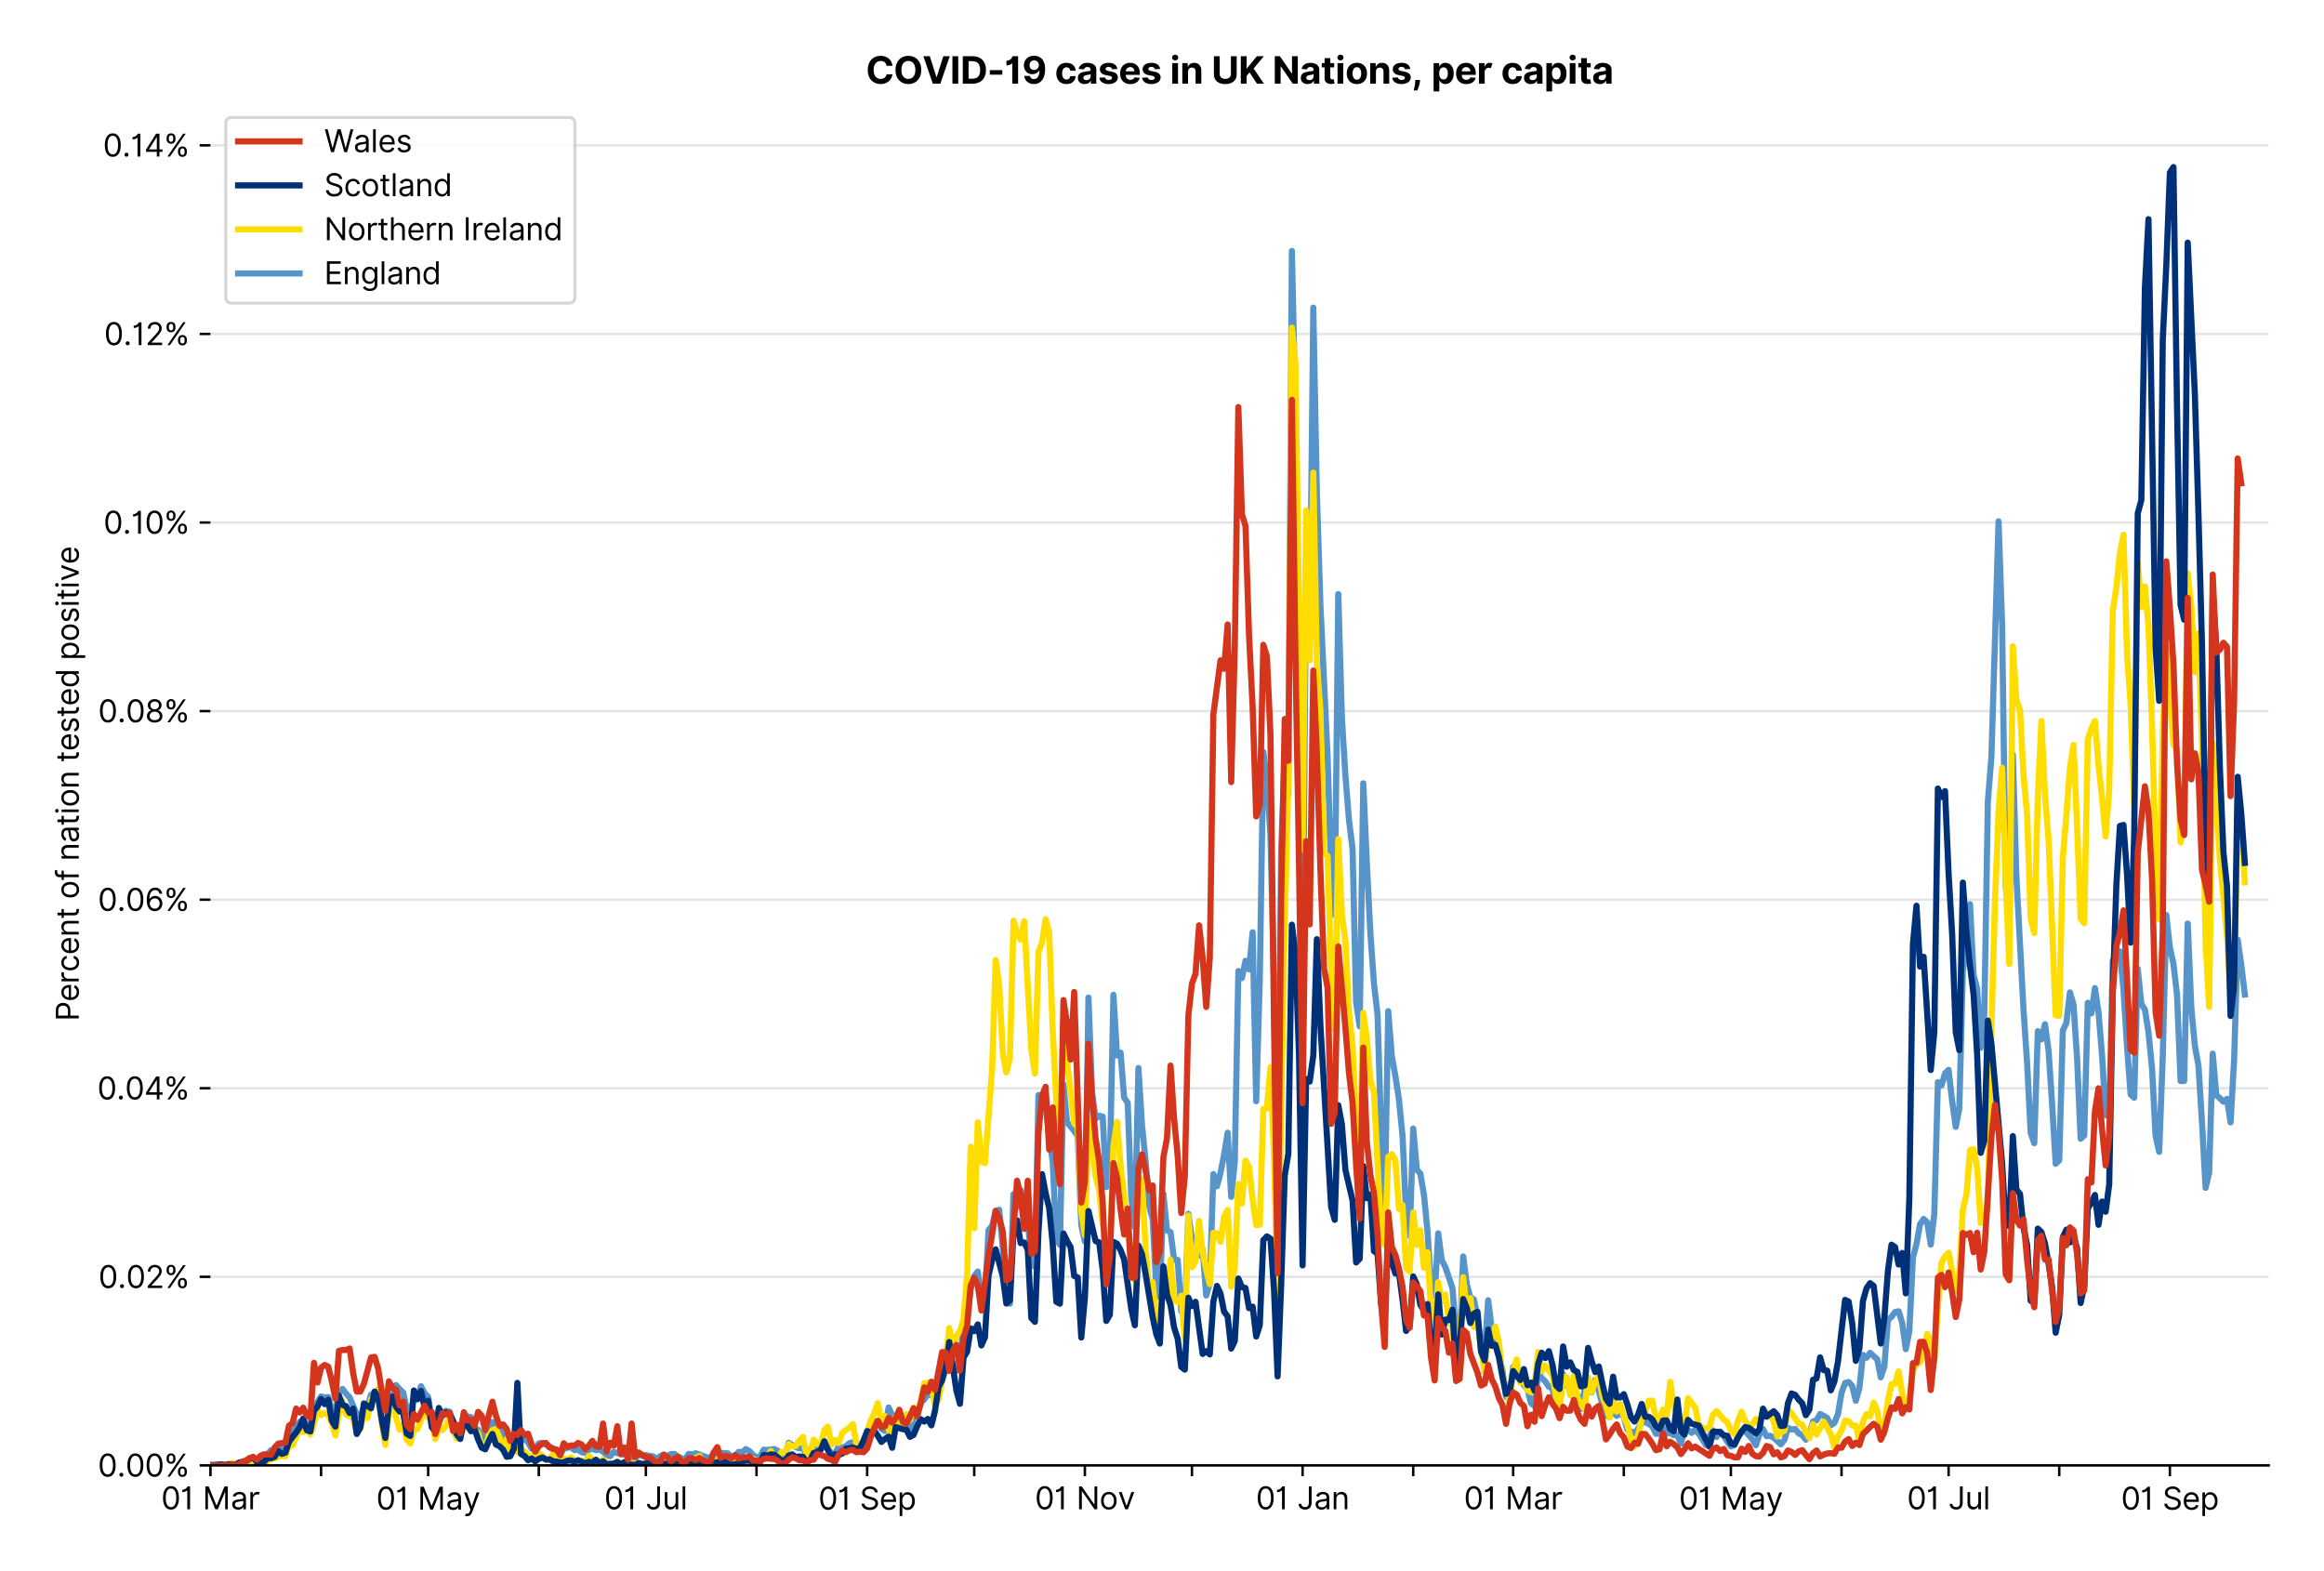 <?xml version="1.0" encoding="utf-8" standalone="no"?>
<!DOCTYPE svg PUBLIC "-//W3C//DTD SVG 1.1//EN"
  "http://www.w3.org/Graphics/SVG/1.1/DTD/svg11.dtd">
<svg version="1.1" viewBox="0 0 756.061 511.234" xmlns="http://www.w3.org/2000/svg" xmlns:xlink="http://www.w3.org/1999/xlink">
 <defs>
  <style type="text/css">*{stroke-linecap:butt;stroke-linejoin:round;}</style>
 </defs>
 <g id="figure_1">
  <g id="patch_1">
   <path d="M 0 511.234 
L 756.061 511.234 
L 756.061 0 
L 0 0 
z
" style="fill:#ffffff;"/>
  </g>
  <g id="axes_1">
   <g id="patch_2">
    <path d="M 68.461 476.745 
L 738.061 476.745 
L 738.061 33.225 
L 68.461 33.225 
z
" style="fill:#ffffff;"/>
   </g>
   <g id="matplotlib.axis_1">
    <g id="xtick_1">
     <g id="line2d_1">
      <defs>
       <path d="M 0 0 
L 0 3.5 
" id="mdd627524eb" style="stroke:#000000;stroke-width:0.8;"/>
      </defs>
      <g>
       <use style="stroke:#000000;stroke-width:0.8;" x="68.461" xlink:href="#mdd627524eb" y="476.745"/>
      </g>
     </g>
     <g id="text_1">
      <!-- 01 Mar -->
      <g transform="translate(52.424 491.018)scale(0.1 -0.1)">
       <defs>
        <path d="M 2000 -64 
Q 1230 -64 806 561 
Q 382 1186 382 2327 
Q 382 3459 809 4088 
Q 1236 4718 2000 4718 
Q 2764 4718 3191 4088 
Q 3618 3459 3618 2327 
Q 3618 1186 3194 561 
Q 2771 -64 2000 -64 
z
M 2000 436 
Q 2509 436 2791 927 
Q 3073 1418 3073 2327 
Q 3073 3234 2789 3730 
Q 2505 4227 2000 4227 
Q 1496 4227 1211 3730 
Q 927 3234 927 2327 
Q 927 1418 1210 927 
Q 1493 436 2000 436 
z
" id="Inter-Regular-30" transform="scale(0.016)"/>
        <path d="M 1973 4655 
L 1973 0 
L 1409 0 
L 1409 3836 
L 1373 3836 
Q 1341 3773 1209 3692 
Q 1077 3611 868 3551 
Q 659 3491 391 3491 
L 391 3964 
Q 661 3964 859 4061 
Q 1057 4159 1190 4291 
Q 1323 4423 1392 4529 
Q 1461 4636 1473 4655 
L 1973 4655 
z
" id="Inter-Regular-31" transform="scale(0.016)"/>
        <path id="Inter-Regular-20" transform="scale(0.016)"/>
        <path d="M 564 4655 
L 1236 4655 
L 2818 791 
L 2873 791 
L 4455 4655 
L 5127 4655 
L 5127 0 
L 4600 0 
L 4600 3536 
L 4555 3536 
L 3100 0 
L 2591 0 
L 1136 3536 
L 1091 3536 
L 1091 0 
L 564 0 
L 564 4655 
z
" id="Inter-Regular-4d" transform="scale(0.016)"/>
        <path d="M 1518 -82 
Q 1186 -82 916 44 
Q 646 170 486 410 
Q 327 650 327 991 
Q 327 1291 445 1478 
Q 564 1666 761 1773 
Q 959 1880 1199 1933 
Q 1439 1986 1682 2018 
Q 2000 2059 2199 2080 
Q 2398 2102 2490 2154 
Q 2582 2207 2582 2336 
L 2582 2355 
Q 2582 2691 2399 2877 
Q 2216 3064 1846 3064 
Q 1461 3064 1243 2895 
Q 1025 2727 936 2536 
L 427 2718 
Q 564 3036 792 3214 
Q 1021 3393 1292 3464 
Q 1564 3536 1827 3536 
Q 1996 3536 2215 3496 
Q 2434 3457 2640 3334 
Q 2846 3211 2982 2963 
Q 3118 2716 3118 2300 
L 3118 0 
L 2582 0 
L 2582 473 
L 2555 473 
Q 2500 359 2373 229 
Q 2246 100 2034 9 
Q 1823 -82 1518 -82 
z
M 1600 400 
Q 1918 400 2137 525 
Q 2357 650 2469 847 
Q 2582 1045 2582 1264 
L 2582 1755 
Q 2548 1714 2433 1681 
Q 2318 1648 2169 1624 
Q 2021 1600 1881 1583 
Q 1741 1566 1655 1555 
Q 1446 1527 1265 1467 
Q 1084 1407 974 1287 
Q 864 1168 864 964 
Q 864 684 1072 542 
Q 1280 400 1600 400 
z
" id="Inter-Regular-61" transform="scale(0.016)"/>
        <path d="M 491 0 
L 491 3491 
L 1009 3491 
L 1009 2964 
L 1046 2964 
Q 1139 3223 1389 3384 
Q 1639 3545 1955 3545 
Q 2100 3545 2209 3511 
Q 2318 3477 2400 3418 
L 2218 2964 
Q 2161 2993 2085 3010 
Q 2009 3027 1909 3027 
Q 1527 3027 1277 2794 
Q 1027 2561 1027 2209 
L 1027 0 
L 491 0 
z
" id="Inter-Regular-72" transform="scale(0.016)"/>
       </defs>
       <use xlink:href="#Inter-Regular-30"/>
       <use x="62.5" xlink:href="#Inter-Regular-31"/>
       <use x="106.676" xlink:href="#Inter-Regular-20"/>
       <use x="134.801" xlink:href="#Inter-Regular-4d"/>
       <use x="225.994" xlink:href="#Inter-Regular-61"/>
       <use x="282.386" xlink:href="#Inter-Regular-72"/>
      </g>
     </g>
    </g>
    <g id="xtick_2">
     <g id="line2d_2">
      <g>
       <use style="stroke:#000000;stroke-width:0.8;" x="104.456" xlink:href="#mdd627524eb" y="476.745"/>
      </g>
     </g>
    </g>
    <g id="xtick_3">
     <g id="line2d_3">
      <g>
       <use style="stroke:#000000;stroke-width:0.8;" x="139.29" xlink:href="#mdd627524eb" y="476.745"/>
      </g>
     </g>
     <g id="text_2">
      <!-- 01 May -->
      <g transform="translate(122.387 491.117)scale(0.1 -0.1)">
       <defs>
        <path d="M 818 -1355 
Q 682 -1355 575 -1333 
Q 468 -1311 427 -1291 
L 564 -818 
Q 857 -893 1053 -814 
Q 1250 -736 1391 -345 
L 1509 -18 
L 218 3491 
L 800 3491 
L 1764 709 
L 1800 709 
L 2764 3491 
L 3346 3491 
L 1846 -564 
Q 1550 -1355 818 -1355 
z
" id="Inter-Regular-79" transform="scale(0.016)"/>
       </defs>
       <use xlink:href="#Inter-Regular-30"/>
       <use x="62.5" xlink:href="#Inter-Regular-31"/>
       <use x="106.676" xlink:href="#Inter-Regular-20"/>
       <use x="134.801" xlink:href="#Inter-Regular-4d"/>
       <use x="225.994" xlink:href="#Inter-Regular-61"/>
       <use x="282.386" xlink:href="#Inter-Regular-79"/>
      </g>
     </g>
    </g>
    <g id="xtick_4">
     <g id="line2d_4">
      <g>
       <use style="stroke:#000000;stroke-width:0.8;" x="175.285" xlink:href="#mdd627524eb" y="476.745"/>
      </g>
     </g>
    </g>
    <g id="xtick_5">
     <g id="line2d_5">
      <g>
       <use style="stroke:#000000;stroke-width:0.8;" x="210.119" xlink:href="#mdd627524eb" y="476.745"/>
      </g>
     </g>
     <g id="text_3">
      <!-- 01 Jul -->
      <g transform="translate(196.576 491.018)scale(0.1 -0.1)">
       <defs>
        <path d="M 2346 4655 
L 2909 4655 
L 2909 1327 
Q 2909 657 2549 296 
Q 2189 -64 1582 -64 
Q 1200 -64 902 76 
Q 605 216 434 475 
Q 264 734 264 1091 
L 818 1091 
Q 818 795 1034 615 
Q 1250 436 1582 436 
Q 1948 436 2147 664 
Q 2346 893 2346 1327 
L 2346 4655 
z
" id="Inter-Regular-4a" transform="scale(0.016)"/>
        <path d="M 2691 1427 
L 2691 3491 
L 3227 3491 
L 3227 0 
L 2691 0 
L 2691 591 
L 2655 591 
Q 2532 325 2273 140 
Q 2014 -45 1618 -45 
Q 1127 -45 809 280 
Q 491 605 491 1273 
L 491 3491 
L 1027 3491 
L 1027 1309 
Q 1027 927 1242 700 
Q 1457 473 1791 473 
Q 1991 473 2199 575 
Q 2407 677 2549 888 
Q 2691 1100 2691 1427 
z
" id="Inter-Regular-75" transform="scale(0.016)"/>
        <path d="M 1027 4655 
L 1027 0 
L 491 0 
L 491 4655 
L 1027 4655 
z
" id="Inter-Regular-6c" transform="scale(0.016)"/>
       </defs>
       <use xlink:href="#Inter-Regular-30"/>
       <use x="62.5" xlink:href="#Inter-Regular-31"/>
       <use x="106.676" xlink:href="#Inter-Regular-20"/>
       <use x="134.801" xlink:href="#Inter-Regular-4a"/>
       <use x="189.063" xlink:href="#Inter-Regular-75"/>
       <use x="247.159" xlink:href="#Inter-Regular-6c"/>
      </g>
     </g>
    </g>
    <g id="xtick_6">
     <g id="line2d_6">
      <g>
       <use style="stroke:#000000;stroke-width:0.8;" x="246.114" xlink:href="#mdd627524eb" y="476.745"/>
      </g>
     </g>
    </g>
    <g id="xtick_7">
     <g id="line2d_7">
      <g>
       <use style="stroke:#000000;stroke-width:0.8;" x="282.11" xlink:href="#mdd627524eb" y="476.745"/>
      </g>
     </g>
     <g id="text_4">
      <!-- 01 Sep -->
      <g transform="translate(266.222 491.117)scale(0.1 -0.1)">
       <defs>
        <path d="M 3109 3491 
Q 3068 3836 2777 4027 
Q 2486 4218 2064 4218 
Q 1600 4218 1318 3999 
Q 1036 3780 1036 3445 
Q 1036 3195 1189 3042 
Q 1343 2889 1553 2803 
Q 1764 2718 1936 2673 
L 2409 2545 
Q 2591 2498 2815 2414 
Q 3039 2330 3244 2185 
Q 3450 2041 3584 1816 
Q 3718 1591 3718 1264 
Q 3718 886 3521 581 
Q 3325 277 2949 97 
Q 2573 -82 2036 -82 
Q 1286 -82 845 272 
Q 405 627 364 1200 
L 946 1200 
Q 968 936 1124 764 
Q 1280 593 1519 510 
Q 1759 427 2036 427 
Q 2359 427 2616 533 
Q 2873 639 3023 828 
Q 3173 1018 3173 1273 
Q 3173 1505 3043 1650 
Q 2914 1795 2702 1886 
Q 2491 1977 2246 2045 
L 1673 2209 
Q 1127 2366 809 2657 
Q 491 2948 491 3418 
Q 491 3809 703 4101 
Q 916 4393 1276 4555 
Q 1636 4718 2082 4718 
Q 2532 4718 2882 4558 
Q 3232 4398 3437 4120 
Q 3643 3843 3655 3491 
L 3109 3491 
z
" id="Inter-Regular-53" transform="scale(0.016)"/>
        <path d="M 1955 -73 
Q 1450 -73 1085 151 
Q 721 375 524 778 
Q 327 1182 327 1718 
Q 327 2255 524 2665 
Q 721 3075 1074 3305 
Q 1427 3536 1900 3536 
Q 2173 3536 2439 3445 
Q 2705 3355 2923 3151 
Q 3141 2948 3270 2614 
Q 3400 2280 3400 1791 
L 3400 1564 
L 866 1564 
Q 884 1005 1183 707 
Q 1482 409 1955 409 
Q 2271 409 2498 545 
Q 2725 682 2827 955 
L 3346 809 
Q 3223 414 2854 170 
Q 2486 -73 1955 -73 
z
M 866 2027 
L 2855 2027 
Q 2855 2470 2595 2762 
Q 2336 3055 1900 3055 
Q 1593 3055 1368 2911 
Q 1143 2768 1013 2533 
Q 884 2298 866 2027 
z
" id="Inter-Regular-65" transform="scale(0.016)"/>
        <path d="M 491 -1309 
L 491 3491 
L 1009 3491 
L 1009 2936 
L 1073 2936 
Q 1132 3027 1237 3169 
Q 1343 3311 1542 3423 
Q 1741 3536 2082 3536 
Q 2523 3536 2859 3315 
Q 3196 3095 3384 2690 
Q 3573 2286 3573 1736 
Q 3573 1182 3384 776 
Q 3196 370 2861 148 
Q 2527 -73 2091 -73 
Q 1755 -73 1552 39 
Q 1350 152 1241 296 
Q 1132 441 1073 536 
L 1027 536 
L 1027 -1309 
L 491 -1309 
z
M 1018 1745 
Q 1018 1152 1276 780 
Q 1534 409 2018 409 
Q 2355 409 2581 587 
Q 2807 766 2921 1069 
Q 3036 1373 3036 1745 
Q 3036 2114 2923 2410 
Q 2811 2707 2585 2881 
Q 2359 3055 2018 3055 
Q 1527 3055 1272 2693 
Q 1018 2332 1018 1745 
z
" id="Inter-Regular-70" transform="scale(0.016)"/>
       </defs>
       <use xlink:href="#Inter-Regular-30"/>
       <use x="62.5" xlink:href="#Inter-Regular-31"/>
       <use x="106.676" xlink:href="#Inter-Regular-20"/>
       <use x="134.801" xlink:href="#Inter-Regular-53"/>
       <use x="198.58" xlink:href="#Inter-Regular-65"/>
       <use x="256.818" xlink:href="#Inter-Regular-70"/>
      </g>
     </g>
    </g>
    <g id="xtick_8">
     <g id="line2d_8">
      <g>
       <use style="stroke:#000000;stroke-width:0.8;" x="316.944" xlink:href="#mdd627524eb" y="476.745"/>
      </g>
     </g>
    </g>
    <g id="xtick_9">
     <g id="line2d_9">
      <g>
       <use style="stroke:#000000;stroke-width:0.8;" x="352.939" xlink:href="#mdd627524eb" y="476.745"/>
      </g>
     </g>
     <g id="text_5">
      <!-- 01 Nov -->
      <g transform="translate(336.668 491.018)scale(0.1 -0.1)">
       <defs>
        <path d="M 4255 4655 
L 4255 0 
L 3709 0 
L 1173 3655 
L 1127 3655 
L 1127 0 
L 564 0 
L 564 4655 
L 1109 4655 
L 3655 991 
L 3700 991 
L 3700 4655 
L 4255 4655 
z
" id="Inter-Regular-4e" transform="scale(0.016)"/>
        <path d="M 1909 -73 
Q 1436 -73 1080 152 
Q 725 377 526 781 
Q 327 1186 327 1727 
Q 327 2273 526 2679 
Q 725 3086 1080 3311 
Q 1436 3536 1909 3536 
Q 2382 3536 2737 3311 
Q 3093 3086 3292 2679 
Q 3491 2273 3491 1727 
Q 3491 1186 3292 781 
Q 3093 377 2737 152 
Q 2382 -73 1909 -73 
z
M 1909 409 
Q 2268 409 2500 593 
Q 2732 777 2843 1077 
Q 2955 1377 2955 1727 
Q 2955 2077 2843 2379 
Q 2732 2682 2500 2868 
Q 2268 3055 1909 3055 
Q 1550 3055 1318 2868 
Q 1086 2682 975 2379 
Q 864 2077 864 1727 
Q 864 1377 975 1077 
Q 1086 777 1318 593 
Q 1550 409 1909 409 
z
" id="Inter-Regular-6f" transform="scale(0.016)"/>
        <path d="M 3346 3491 
L 2055 0 
L 1509 0 
L 218 3491 
L 800 3491 
L 1764 709 
L 1800 709 
L 2764 3491 
L 3346 3491 
z
" id="Inter-Regular-76" transform="scale(0.016)"/>
       </defs>
       <use xlink:href="#Inter-Regular-30"/>
       <use x="62.5" xlink:href="#Inter-Regular-31"/>
       <use x="106.676" xlink:href="#Inter-Regular-20"/>
       <use x="134.801" xlink:href="#Inter-Regular-4e"/>
       <use x="210.085" xlink:href="#Inter-Regular-6f"/>
       <use x="269.744" xlink:href="#Inter-Regular-76"/>
      </g>
     </g>
    </g>
    <g id="xtick_10">
     <g id="line2d_10">
      <g>
       <use style="stroke:#000000;stroke-width:0.8;" x="387.773" xlink:href="#mdd627524eb" y="476.745"/>
      </g>
     </g>
    </g>
    <g id="xtick_11">
     <g id="line2d_11">
      <g>
       <use style="stroke:#000000;stroke-width:0.8;" x="423.768" xlink:href="#mdd627524eb" y="476.745"/>
      </g>
     </g>
     <g id="text_6">
      <!-- 01 Jan -->
      <g transform="translate(408.569 491.018)scale(0.1 -0.1)">
       <defs>
        <path d="M 1027 2100 
L 1027 0 
L 491 0 
L 491 3491 
L 1009 3491 
L 1009 2945 
L 1055 2945 
Q 1177 3211 1427 3373 
Q 1677 3536 2073 3536 
Q 2602 3536 2928 3211 
Q 3255 2886 3255 2218 
L 3255 0 
L 2718 0 
L 2718 2182 
Q 2718 2593 2504 2824 
Q 2291 3055 1918 3055 
Q 1534 3055 1280 2806 
Q 1027 2557 1027 2100 
z
" id="Inter-Regular-6e" transform="scale(0.016)"/>
       </defs>
       <use xlink:href="#Inter-Regular-30"/>
       <use x="62.5" xlink:href="#Inter-Regular-31"/>
       <use x="106.676" xlink:href="#Inter-Regular-20"/>
       <use x="134.801" xlink:href="#Inter-Regular-4a"/>
       <use x="189.063" xlink:href="#Inter-Regular-61"/>
       <use x="245.455" xlink:href="#Inter-Regular-6e"/>
      </g>
     </g>
    </g>
    <g id="xtick_12">
     <g id="line2d_12">
      <g>
       <use style="stroke:#000000;stroke-width:0.8;" x="459.763" xlink:href="#mdd627524eb" y="476.745"/>
      </g>
     </g>
    </g>
    <g id="xtick_13">
     <g id="line2d_13">
      <g>
       <use style="stroke:#000000;stroke-width:0.8;" x="492.275" xlink:href="#mdd627524eb" y="476.745"/>
      </g>
     </g>
     <g id="text_7">
      <!-- 01 Mar -->
      <g transform="translate(476.238 491.018)scale(0.1 -0.1)">
       <use xlink:href="#Inter-Regular-30"/>
       <use x="62.5" xlink:href="#Inter-Regular-31"/>
       <use x="106.676" xlink:href="#Inter-Regular-20"/>
       <use x="134.801" xlink:href="#Inter-Regular-4d"/>
       <use x="225.994" xlink:href="#Inter-Regular-61"/>
       <use x="282.386" xlink:href="#Inter-Regular-72"/>
      </g>
     </g>
    </g>
    <g id="xtick_14">
     <g id="line2d_14">
      <g>
       <use style="stroke:#000000;stroke-width:0.8;" x="528.27" xlink:href="#mdd627524eb" y="476.745"/>
      </g>
     </g>
    </g>
    <g id="xtick_15">
     <g id="line2d_15">
      <g>
       <use style="stroke:#000000;stroke-width:0.8;" x="563.104" xlink:href="#mdd627524eb" y="476.745"/>
      </g>
     </g>
     <g id="text_8">
      <!-- 01 May -->
      <g transform="translate(546.201 491.117)scale(0.1 -0.1)">
       <use xlink:href="#Inter-Regular-30"/>
       <use x="62.5" xlink:href="#Inter-Regular-31"/>
       <use x="106.676" xlink:href="#Inter-Regular-20"/>
       <use x="134.801" xlink:href="#Inter-Regular-4d"/>
       <use x="225.994" xlink:href="#Inter-Regular-61"/>
       <use x="282.386" xlink:href="#Inter-Regular-79"/>
      </g>
     </g>
    </g>
    <g id="xtick_16">
     <g id="line2d_16">
      <g>
       <use style="stroke:#000000;stroke-width:0.8;" x="599.099" xlink:href="#mdd627524eb" y="476.745"/>
      </g>
     </g>
    </g>
    <g id="xtick_17">
     <g id="line2d_17">
      <g>
       <use style="stroke:#000000;stroke-width:0.8;" x="633.933" xlink:href="#mdd627524eb" y="476.745"/>
      </g>
     </g>
     <g id="text_9">
      <!-- 01 Jul -->
      <g transform="translate(620.389 491.018)scale(0.1 -0.1)">
       <use xlink:href="#Inter-Regular-30"/>
       <use x="62.5" xlink:href="#Inter-Regular-31"/>
       <use x="106.676" xlink:href="#Inter-Regular-20"/>
       <use x="134.801" xlink:href="#Inter-Regular-4a"/>
       <use x="189.063" xlink:href="#Inter-Regular-75"/>
       <use x="247.159" xlink:href="#Inter-Regular-6c"/>
      </g>
     </g>
    </g>
    <g id="xtick_18">
     <g id="line2d_18">
      <g>
       <use style="stroke:#000000;stroke-width:0.8;" x="669.928" xlink:href="#mdd627524eb" y="476.745"/>
      </g>
     </g>
    </g>
    <g id="xtick_19">
     <g id="line2d_19">
      <g>
       <use style="stroke:#000000;stroke-width:0.8;" x="705.924" xlink:href="#mdd627524eb" y="476.745"/>
      </g>
     </g>
     <g id="text_10">
      <!-- 01 Sep -->
      <g transform="translate(690.036 491.117)scale(0.1 -0.1)">
       <use xlink:href="#Inter-Regular-30"/>
       <use x="62.5" xlink:href="#Inter-Regular-31"/>
       <use x="106.676" xlink:href="#Inter-Regular-20"/>
       <use x="134.801" xlink:href="#Inter-Regular-53"/>
       <use x="198.58" xlink:href="#Inter-Regular-65"/>
       <use x="256.818" xlink:href="#Inter-Regular-70"/>
      </g>
     </g>
    </g>
   </g>
   <g id="matplotlib.axis_2">
    <g id="ytick_1">
     <g id="line2d_20">
      <path clip-path="url(#p23cc9dec92)" d="M 68.461 476.745 
L 738.061 476.745 
" style="fill:none;stroke:#e5e5e5;stroke-linecap:square;stroke-width:0.8;"/>
     </g>
     <g id="line2d_21">
      <defs>
       <path d="M 0 0 
L -3.5 0 
" id="m61d0d6e2f7" style="stroke:#000000;stroke-width:0.8;"/>
      </defs>
      <g>
       <use style="stroke:#000000;stroke-width:0.8;" x="68.461" xlink:href="#m61d0d6e2f7" y="476.745"/>
      </g>
     </g>
     <g id="text_11">
      <!-- 0.00% -->
      <g transform="translate(31.83 480.382)scale(0.1 -0.1)">
       <defs>
        <path d="M 882 -36 
Q 714 -36 593 84 
Q 473 205 473 373 
Q 473 541 593 661 
Q 714 782 882 782 
Q 1050 782 1170 661 
Q 1291 541 1291 373 
Q 1291 205 1170 84 
Q 1050 -36 882 -36 
z
" id="Inter-Regular-2e" transform="scale(0.016)"/>
        <path d="M 2855 873 
L 2855 1118 
Q 2855 1373 2960 1585 
Q 3066 1798 3269 1926 
Q 3473 2055 3764 2055 
Q 4059 2055 4259 1926 
Q 4459 1798 4561 1585 
Q 4664 1373 4664 1118 
L 4664 873 
Q 4664 618 4560 405 
Q 4457 193 4256 64 
Q 4055 -64 3764 -64 
Q 3468 -64 3266 64 
Q 3064 193 2959 405 
Q 2855 618 2855 873 
z
M 536 3536 
L 536 3782 
Q 536 4036 642 4248 
Q 748 4461 951 4589 
Q 1155 4718 1446 4718 
Q 1741 4718 1941 4589 
Q 2141 4461 2243 4248 
Q 2346 4036 2346 3782 
L 2346 3536 
Q 2346 3282 2242 3069 
Q 2139 2857 1937 2728 
Q 1736 2600 1446 2600 
Q 1150 2600 948 2728 
Q 746 2857 641 3069 
Q 536 3282 536 3536 
z
M 709 0 
L 3909 4655 
L 4427 4655 
L 1227 0 
L 709 0 
z
M 3318 1118 
L 3318 873 
Q 3318 661 3418 494 
Q 3518 327 3764 327 
Q 4002 327 4101 494 
Q 4200 661 4200 873 
L 4200 1118 
Q 4200 1330 4104 1497 
Q 4009 1664 3764 1664 
Q 3525 1664 3421 1497 
Q 3318 1330 3318 1118 
z
M 1000 3782 
L 1000 3536 
Q 1000 3325 1100 3158 
Q 1200 2991 1446 2991 
Q 1684 2991 1783 3158 
Q 1882 3325 1882 3536 
L 1882 3782 
Q 1882 3993 1786 4160 
Q 1691 4327 1446 4327 
Q 1207 4327 1103 4160 
Q 1000 3993 1000 3782 
z
" id="Inter-Regular-25" transform="scale(0.016)"/>
       </defs>
       <use xlink:href="#Inter-Regular-30"/>
       <use x="62.5" xlink:href="#Inter-Regular-2e"/>
       <use x="90.057" xlink:href="#Inter-Regular-30"/>
       <use x="152.557" xlink:href="#Inter-Regular-30"/>
       <use x="215.057" xlink:href="#Inter-Regular-25"/>
      </g>
     </g>
    </g>
    <g id="ytick_2">
     <g id="line2d_22">
      <path clip-path="url(#p23cc9dec92)" d="M 68.461 415.395 
L 738.061 415.395 
" style="fill:none;stroke:#e5e5e5;stroke-linecap:square;stroke-width:0.8;"/>
     </g>
     <g id="line2d_23">
      <g>
       <use style="stroke:#000000;stroke-width:0.8;" x="68.461" xlink:href="#m61d0d6e2f7" y="415.395"/>
      </g>
     </g>
     <g id="text_12">
      <!-- 0.02% -->
      <g transform="translate(32.028 419.031)scale(0.1 -0.1)">
       <defs>
        <path d="M 482 0 
L 482 409 
L 2018 2091 
Q 2289 2386 2464 2605 
Q 2639 2825 2724 3019 
Q 2809 3214 2809 3427 
Q 2809 3795 2553 4011 
Q 2298 4227 1918 4227 
Q 1514 4227 1275 3985 
Q 1036 3743 1036 3345 
L 500 3345 
Q 500 3755 688 4064 
Q 877 4373 1203 4545 
Q 1530 4718 1936 4718 
Q 2346 4718 2661 4545 
Q 2977 4373 3156 4079 
Q 3336 3786 3336 3427 
Q 3336 3170 3244 2926 
Q 3152 2682 2926 2383 
Q 2700 2084 2300 1655 
L 1255 536 
L 1255 500 
L 3418 500 
L 3418 0 
L 482 0 
z
" id="Inter-Regular-32" transform="scale(0.016)"/>
       </defs>
       <use xlink:href="#Inter-Regular-30"/>
       <use x="62.5" xlink:href="#Inter-Regular-2e"/>
       <use x="90.057" xlink:href="#Inter-Regular-30"/>
       <use x="152.557" xlink:href="#Inter-Regular-32"/>
       <use x="213.068" xlink:href="#Inter-Regular-25"/>
      </g>
     </g>
    </g>
    <g id="ytick_3">
     <g id="line2d_24">
      <path clip-path="url(#p23cc9dec92)" d="M 68.461 354.044 
L 738.061 354.044 
" style="fill:none;stroke:#e5e5e5;stroke-linecap:square;stroke-width:0.8;"/>
     </g>
     <g id="line2d_25">
      <g>
       <use style="stroke:#000000;stroke-width:0.8;" x="68.461" xlink:href="#m61d0d6e2f7" y="354.044"/>
      </g>
     </g>
     <g id="text_13">
      <!-- 0.04% -->
      <g transform="translate(31.659 357.681)scale(0.1 -0.1)">
       <defs>
        <path d="M 373 955 
L 373 1418 
L 2418 4655 
L 3100 4655 
L 3100 1455 
L 3736 1455 
L 3736 955 
L 3100 955 
L 3100 0 
L 2564 0 
L 2564 955 
L 373 955 
z
M 2564 1455 
L 2564 3936 
L 2527 3936 
L 982 1491 
L 982 1455 
L 2564 1455 
z
" id="Inter-Regular-34" transform="scale(0.016)"/>
       </defs>
       <use xlink:href="#Inter-Regular-30"/>
       <use x="62.5" xlink:href="#Inter-Regular-2e"/>
       <use x="90.057" xlink:href="#Inter-Regular-30"/>
       <use x="152.557" xlink:href="#Inter-Regular-34"/>
       <use x="216.761" xlink:href="#Inter-Regular-25"/>
      </g>
     </g>
    </g>
    <g id="ytick_4">
     <g id="line2d_26">
      <path clip-path="url(#p23cc9dec92)" d="M 68.461 292.694 
L 738.061 292.694 
" style="fill:none;stroke:#e5e5e5;stroke-linecap:square;stroke-width:0.8;"/>
     </g>
     <g id="line2d_27">
      <g>
       <use style="stroke:#000000;stroke-width:0.8;" x="68.461" xlink:href="#m61d0d6e2f7" y="292.694"/>
      </g>
     </g>
     <g id="text_14">
      <!-- 0.06% -->
      <g transform="translate(31.844 296.33)scale(0.1 -0.1)">
       <defs>
        <path d="M 2027 -64 
Q 1741 -59 1454 45 
Q 1168 150 932 399 
Q 696 648 552 1074 
Q 409 1500 409 2145 
Q 409 3386 861 4056 
Q 1314 4727 2100 4727 
Q 2686 4727 3073 4384 
Q 3461 4041 3546 3491 
L 2991 3491 
Q 2914 3811 2691 4019 
Q 2468 4227 2100 4227 
Q 1559 4227 1249 3755 
Q 939 3284 936 2427 
L 973 2427 
Q 1164 2716 1461 2880 
Q 1759 3045 2118 3045 
Q 2518 3045 2850 2846 
Q 3182 2648 3382 2299 
Q 3582 1950 3582 1500 
Q 3582 1068 3389 710 
Q 3196 352 2847 142 
Q 2498 -68 2027 -64 
z
M 2027 436 
Q 2314 436 2542 579 
Q 2771 723 2903 964 
Q 3036 1205 3036 1500 
Q 3036 1789 2908 2026 
Q 2780 2264 2556 2404 
Q 2332 2545 2046 2545 
Q 1757 2545 1525 2397 
Q 1293 2250 1157 2010 
Q 1021 1770 1018 1491 
Q 1018 1214 1149 973 
Q 1280 732 1508 584 
Q 1736 436 2027 436 
z
" id="Inter-Regular-36" transform="scale(0.016)"/>
       </defs>
       <use xlink:href="#Inter-Regular-30"/>
       <use x="62.5" xlink:href="#Inter-Regular-2e"/>
       <use x="90.057" xlink:href="#Inter-Regular-30"/>
       <use x="152.557" xlink:href="#Inter-Regular-36"/>
       <use x="214.915" xlink:href="#Inter-Regular-25"/>
      </g>
     </g>
    </g>
    <g id="ytick_5">
     <g id="line2d_28">
      <path clip-path="url(#p23cc9dec92)" d="M 68.461 231.343 
L 738.061 231.343 
" style="fill:none;stroke:#e5e5e5;stroke-linecap:square;stroke-width:0.8;"/>
     </g>
     <g id="line2d_29">
      <g>
       <use style="stroke:#000000;stroke-width:0.8;" x="68.461" xlink:href="#m61d0d6e2f7" y="231.343"/>
      </g>
     </g>
     <g id="text_15">
      <!-- 0.08% -->
      <g transform="translate(31.914 234.98)scale(0.1 -0.1)">
       <defs>
        <path d="M 1973 -64 
Q 1505 -64 1147 103 
Q 789 270 589 564 
Q 389 859 391 1236 
Q 389 1532 507 1783 
Q 625 2034 830 2203 
Q 1036 2373 1291 2418 
L 1291 2445 
Q 957 2532 759 2821 
Q 561 3111 564 3482 
Q 561 3836 743 4115 
Q 925 4395 1244 4556 
Q 1564 4718 1973 4718 
Q 2377 4718 2695 4556 
Q 3014 4395 3197 4115 
Q 3380 3836 3382 3482 
Q 3380 3111 3181 2821 
Q 2982 2532 2655 2445 
L 2655 2418 
Q 2907 2373 3109 2203 
Q 3311 2034 3431 1783 
Q 3552 1532 3555 1236 
Q 3552 859 3351 564 
Q 3150 270 2794 103 
Q 2439 -64 1973 -64 
z
M 1973 436 
Q 2446 436 2722 662 
Q 2998 889 3000 1264 
Q 2998 1527 2864 1729 
Q 2730 1932 2499 2048 
Q 2268 2164 1973 2164 
Q 1675 2164 1442 2048 
Q 1209 1932 1076 1729 
Q 943 1527 946 1264 
Q 943 889 1218 662 
Q 1493 436 1973 436 
z
M 1973 2645 
Q 2348 2645 2591 2864 
Q 2834 3084 2836 3445 
Q 2834 3800 2596 4013 
Q 2359 4227 1973 4227 
Q 1582 4227 1344 4013 
Q 1107 3800 1109 3445 
Q 1107 3084 1349 2864 
Q 1591 2645 1973 2645 
z
" id="Inter-Regular-38" transform="scale(0.016)"/>
       </defs>
       <use xlink:href="#Inter-Regular-30"/>
       <use x="62.5" xlink:href="#Inter-Regular-2e"/>
       <use x="90.057" xlink:href="#Inter-Regular-30"/>
       <use x="152.557" xlink:href="#Inter-Regular-38"/>
       <use x="214.205" xlink:href="#Inter-Regular-25"/>
      </g>
     </g>
    </g>
    <g id="ytick_6">
     <g id="line2d_30">
      <path clip-path="url(#p23cc9dec92)" d="M 68.461 169.993 
L 738.061 169.993 
" style="fill:none;stroke:#e5e5e5;stroke-linecap:square;stroke-width:0.8;"/>
     </g>
     <g id="line2d_31">
      <g>
       <use style="stroke:#000000;stroke-width:0.8;" x="68.461" xlink:href="#m61d0d6e2f7" y="169.993"/>
      </g>
     </g>
     <g id="text_16">
      <!-- 0.10% -->
      <g transform="translate(33.663 173.629)scale(0.1 -0.1)">
       <use xlink:href="#Inter-Regular-30"/>
       <use x="62.5" xlink:href="#Inter-Regular-2e"/>
       <use x="90.057" xlink:href="#Inter-Regular-31"/>
       <use x="134.233" xlink:href="#Inter-Regular-30"/>
       <use x="196.733" xlink:href="#Inter-Regular-25"/>
      </g>
     </g>
    </g>
    <g id="ytick_7">
     <g id="line2d_32">
      <path clip-path="url(#p23cc9dec92)" d="M 68.461 108.642 
L 738.061 108.642 
" style="fill:none;stroke:#e5e5e5;stroke-linecap:square;stroke-width:0.8;"/>
     </g>
     <g id="line2d_33">
      <g>
       <use style="stroke:#000000;stroke-width:0.8;" x="68.461" xlink:href="#m61d0d6e2f7" y="108.642"/>
      </g>
     </g>
     <g id="text_17">
      <!-- 0.12% -->
      <g transform="translate(33.861 112.279)scale(0.1 -0.1)">
       <use xlink:href="#Inter-Regular-30"/>
       <use x="62.5" xlink:href="#Inter-Regular-2e"/>
       <use x="90.057" xlink:href="#Inter-Regular-31"/>
       <use x="134.233" xlink:href="#Inter-Regular-32"/>
       <use x="194.744" xlink:href="#Inter-Regular-25"/>
      </g>
     </g>
    </g>
    <g id="ytick_8">
     <g id="line2d_34">
      <path clip-path="url(#p23cc9dec92)" d="M 68.461 47.292 
L 738.061 47.292 
" style="fill:none;stroke:#e5e5e5;stroke-linecap:square;stroke-width:0.8;"/>
     </g>
     <g id="line2d_35">
      <g>
       <use style="stroke:#000000;stroke-width:0.8;" x="68.461" xlink:href="#m61d0d6e2f7" y="47.292"/>
      </g>
     </g>
     <g id="text_18">
      <!-- 0.14% -->
      <g transform="translate(33.492 50.928)scale(0.1 -0.1)">
       <use xlink:href="#Inter-Regular-30"/>
       <use x="62.5" xlink:href="#Inter-Regular-2e"/>
       <use x="90.057" xlink:href="#Inter-Regular-31"/>
       <use x="134.233" xlink:href="#Inter-Regular-34"/>
       <use x="198.438" xlink:href="#Inter-Regular-25"/>
      </g>
     </g>
    </g>
    <g id="text_19">
     <!-- Percent of nation tested positive -->
     <g transform="translate(25.614 332.215)rotate(-90)scale(0.1 -0.1)">
      <defs>
       <path d="M 564 0 
L 564 4655 
L 2136 4655 
Q 2684 4655 3033 4458 
Q 3382 4261 3550 3927 
Q 3718 3593 3718 3182 
Q 3718 2770 3551 2434 
Q 3384 2098 3036 1899 
Q 2689 1700 2146 1700 
L 1127 1700 
L 1127 0 
L 564 0 
z
M 1127 2200 
L 2127 2200 
Q 2689 2200 2926 2482 
Q 3164 2764 3164 3182 
Q 3164 3602 2925 3878 
Q 2686 4155 2118 4155 
L 1127 4155 
L 1127 2200 
z
" id="Inter-Regular-50" transform="scale(0.016)"/>
       <path d="M 1909 -73 
Q 1418 -73 1063 159 
Q 709 391 518 798 
Q 327 1205 327 1727 
Q 327 2259 524 2667 
Q 721 3075 1074 3305 
Q 1427 3536 1900 3536 
Q 2268 3536 2563 3400 
Q 2859 3264 3047 3018 
Q 3236 2773 3282 2445 
L 2746 2445 
Q 2684 2684 2474 2869 
Q 2264 3055 1909 3055 
Q 1439 3055 1151 2697 
Q 864 2339 864 1745 
Q 864 1139 1148 774 
Q 1432 409 1909 409 
Q 2223 409 2447 570 
Q 2671 732 2746 1018 
L 3282 1018 
Q 3236 709 3058 462 
Q 2880 216 2588 71 
Q 2296 -73 1909 -73 
z
" id="Inter-Regular-63" transform="scale(0.016)"/>
       <path d="M 2009 3491 
L 2009 3036 
L 1264 3036 
L 1264 1000 
Q 1264 773 1331 660 
Q 1398 548 1503 510 
Q 1609 473 1727 473 
Q 1816 473 1873 483 
Q 1930 493 1964 500 
L 2073 18 
Q 2018 -2 1920 -23 
Q 1823 -45 1673 -45 
Q 1446 -45 1228 52 
Q 1011 150 869 350 
Q 727 550 727 855 
L 727 3036 
L 200 3036 
L 200 3491 
L 727 3491 
L 727 4327 
L 1264 4327 
L 1264 3491 
L 2009 3491 
z
" id="Inter-Regular-74" transform="scale(0.016)"/>
       <path d="M 2046 3491 
L 2046 3036 
L 1264 3036 
L 1264 0 
L 727 0 
L 727 3036 
L 164 3036 
L 164 3491 
L 727 3491 
L 727 3973 
Q 727 4273 868 4473 
Q 1009 4673 1234 4773 
Q 1459 4873 1709 4873 
Q 1907 4873 2032 4841 
Q 2157 4809 2218 4782 
L 2064 4318 
Q 2023 4332 1951 4352 
Q 1880 4373 1764 4373 
Q 1498 4373 1381 4239 
Q 1264 4105 1264 3845 
L 1264 3491 
L 2046 3491 
z
" id="Inter-Regular-66" transform="scale(0.016)"/>
       <path d="M 491 0 
L 491 3491 
L 1027 3491 
L 1027 0 
L 491 0 
z
M 764 4073 
Q 607 4073 494 4179 
Q 382 4286 382 4436 
Q 382 4586 494 4693 
Q 607 4800 764 4800 
Q 921 4800 1033 4693 
Q 1146 4586 1146 4436 
Q 1146 4286 1033 4179 
Q 921 4073 764 4073 
z
" id="Inter-Regular-69" transform="scale(0.016)"/>
       <path d="M 2964 2709 
L 2482 2573 
Q 2411 2755 2245 2914 
Q 2080 3073 1727 3073 
Q 1407 3073 1194 2926 
Q 982 2780 982 2555 
Q 982 2355 1127 2239 
Q 1273 2123 1582 2045 
L 2100 1918 
Q 3027 1691 3027 973 
Q 3027 673 2855 436 
Q 2684 200 2377 63 
Q 2071 -73 1664 -73 
Q 1130 -73 780 159 
Q 430 391 336 836 
L 846 964 
Q 989 400 1655 400 
Q 2030 400 2251 560 
Q 2473 720 2473 945 
Q 2473 1316 1955 1436 
L 1373 1573 
Q 893 1686 669 1926 
Q 446 2166 446 2527 
Q 446 2823 613 3050 
Q 780 3277 1069 3406 
Q 1359 3536 1727 3536 
Q 2246 3536 2542 3309 
Q 2839 3082 2964 2709 
z
" id="Inter-Regular-73" transform="scale(0.016)"/>
       <path d="M 1809 -73 
Q 1373 -73 1039 148 
Q 705 370 516 776 
Q 327 1182 327 1736 
Q 327 2286 516 2690 
Q 705 3095 1041 3315 
Q 1377 3536 1818 3536 
Q 2159 3536 2358 3423 
Q 2557 3311 2662 3169 
Q 2768 3027 2827 2936 
L 2873 2936 
L 2873 4655 
L 3409 4655 
L 3409 0 
L 2891 0 
L 2891 536 
L 2827 536 
Q 2768 441 2659 296 
Q 2550 152 2348 39 
Q 2146 -73 1809 -73 
z
M 1882 409 
Q 2366 409 2624 780 
Q 2882 1152 2882 1745 
Q 2882 2332 2627 2693 
Q 2373 3055 1882 3055 
Q 1541 3055 1315 2881 
Q 1089 2707 976 2410 
Q 864 2114 864 1745 
Q 864 1373 978 1069 
Q 1093 766 1319 587 
Q 1546 409 1882 409 
z
" id="Inter-Regular-64" transform="scale(0.016)"/>
      </defs>
      <use xlink:href="#Inter-Regular-50"/>
      <use x="63.494" xlink:href="#Inter-Regular-65"/>
      <use x="121.733" xlink:href="#Inter-Regular-72"/>
      <use x="160.085" xlink:href="#Inter-Regular-63"/>
      <use x="215.909" xlink:href="#Inter-Regular-65"/>
      <use x="274.148" xlink:href="#Inter-Regular-6e"/>
      <use x="332.671" xlink:href="#Inter-Regular-74"/>
      <use x="369.034" xlink:href="#Inter-Regular-20"/>
      <use x="397.159" xlink:href="#Inter-Regular-6f"/>
      <use x="456.818" xlink:href="#Inter-Regular-66"/>
      <use x="492.898" xlink:href="#Inter-Regular-20"/>
      <use x="521.023" xlink:href="#Inter-Regular-6e"/>
      <use x="579.546" xlink:href="#Inter-Regular-61"/>
      <use x="635.938" xlink:href="#Inter-Regular-74"/>
      <use x="672.301" xlink:href="#Inter-Regular-69"/>
      <use x="696.023" xlink:href="#Inter-Regular-6f"/>
      <use x="755.682" xlink:href="#Inter-Regular-6e"/>
      <use x="814.205" xlink:href="#Inter-Regular-20"/>
      <use x="842.33" xlink:href="#Inter-Regular-74"/>
      <use x="878.693" xlink:href="#Inter-Regular-65"/>
      <use x="936.932" xlink:href="#Inter-Regular-73"/>
      <use x="989.205" xlink:href="#Inter-Regular-74"/>
      <use x="1025.568" xlink:href="#Inter-Regular-65"/>
      <use x="1083.807" xlink:href="#Inter-Regular-64"/>
      <use x="1145.881" xlink:href="#Inter-Regular-20"/>
      <use x="1174.006" xlink:href="#Inter-Regular-70"/>
      <use x="1234.943" xlink:href="#Inter-Regular-6f"/>
      <use x="1294.602" xlink:href="#Inter-Regular-73"/>
      <use x="1346.875" xlink:href="#Inter-Regular-69"/>
      <use x="1370.597" xlink:href="#Inter-Regular-74"/>
      <use x="1406.96" xlink:href="#Inter-Regular-69"/>
      <use x="1430.682" xlink:href="#Inter-Regular-76"/>
      <use x="1486.364" xlink:href="#Inter-Regular-65"/>
     </g>
    </g>
   </g>
   <g id="line2d_36">
    <path clip-path="url(#p23cc9dec92)" d="M 32.466 476.734 
L 45.238 476.745 
L 69.622 476.538 
L 71.944 476.478 
L 73.105 476.494 
L 74.267 476.347 
L 76.589 476.473 
L 77.75 476.064 
L 81.233 474.483 
L 82.395 474.609 
L 83.556 475.028 
L 84.717 474.587 
L 87.039 473.034 
L 88.2 471.797 
L 89.361 471.693 
L 90.522 470.827 
L 91.684 471.137 
L 92.845 470.173 
L 94.006 465.785 
L 95.167 465.726 
L 96.328 464.467 
L 97.489 462.537 
L 98.65 462.287 
L 99.812 463.834 
L 100.973 463.469 
L 102.134 457.594 
L 103.295 456.128 
L 104.456 454.308 
L 105.617 454.613 
L 106.778 454.499 
L 107.939 458.336 
L 109.101 459.987 
L 110.262 452.973 
L 111.423 451.878 
L 112.584 453.387 
L 113.745 454.619 
L 116.067 460.096 
L 117.229 460.728 
L 118.39 458.058 
L 119.551 457.458 
L 120.712 453.758 
L 121.873 453.049 
L 123.034 454.613 
L 124.195 454.352 
L 125.357 457.834 
L 126.518 456.722 
L 127.679 455.088 
L 128.84 450.608 
L 130.001 451.921 
L 131.162 453.038 
L 132.323 458.379 
L 133.484 459.654 
L 134.646 454.81 
L 135.807 454.384 
L 136.968 450.989 
L 138.129 453.284 
L 139.29 454.483 
L 140.451 461.807 
L 141.612 462.401 
L 142.774 461.24 
L 143.935 459.676 
L 145.096 458.99 
L 146.257 459.289 
L 147.418 462.472 
L 148.579 466.968 
L 149.74 465.84 
L 150.901 460.085 
L 152.063 460.848 
L 153.224 461.033 
L 154.385 464.712 
L 155.546 465.142 
L 156.707 467.11 
L 157.868 468.085 
L 159.029 464.717 
L 160.191 462.663 
L 161.352 463.987 
L 162.513 464.39 
L 164.835 469.655 
L 165.996 470.205 
L 167.157 469.252 
L 168.318 468.837 
L 169.48 467.971 
L 170.641 468.194 
L 171.802 469.273 
L 172.963 471.317 
L 174.124 471.366 
L 175.285 469.595 
L 176.446 469.399 
L 179.93 471.181 
L 181.091 472.788 
L 182.252 473.115 
L 183.413 471.361 
L 184.574 470.99 
L 185.735 470.865 
L 186.897 471.769 
L 188.058 471.606 
L 189.219 472.445 
L 190.38 472.69 
L 191.541 471.649 
L 192.702 471.333 
L 193.863 471.786 
L 195.025 471.611 
L 196.186 472.282 
L 197.347 473.323 
L 198.508 473.753 
L 199.669 472.309 
L 200.83 472.772 
L 201.991 472.788 
L 203.152 473.279 
L 204.314 473.252 
L 205.475 473.998 
L 206.636 474.511 
L 207.797 473.105 
L 208.958 473.628 
L 210.119 473.377 
L 211.28 473.671 
L 212.442 473.802 
L 213.603 474.641 
L 214.764 473.802 
L 215.925 473.175 
L 217.086 473.693 
L 218.247 473.083 
L 219.408 473.028 
L 220.57 473.906 
L 221.731 474.451 
L 222.892 474.816 
L 224.053 472.99 
L 225.214 473.186 
L 226.375 472.799 
L 231.02 474.494 
L 232.181 472.641 
L 233.342 472.99 
L 234.503 472.674 
L 236.825 472.832 
L 237.987 474.058 
L 239.148 473.938 
L 240.309 472.336 
L 241.47 472.5 
L 242.631 471.442 
L 243.792 472.069 
L 244.953 473.333 
L 246.114 474.053 
L 247.276 473.955 
L 248.437 471.639 
L 249.598 471.731 
L 251.92 471.41 
L 253.081 472.031 
L 254.242 473.273 
L 255.404 473.72 
L 256.565 469.388 
L 258.887 470.777 
L 260.048 471.192 
L 261.209 471.094 
L 262.37 473.241 
L 263.531 473.857 
L 264.693 470.559 
L 265.854 471.709 
L 268.176 470.102 
L 269.337 471.273 
L 270.498 472.843 
L 271.659 472.946 
L 272.821 470.581 
L 273.982 470.963 
L 275.143 470.549 
L 276.304 469.524 
L 277.465 469.208 
L 278.626 471.077 
L 279.787 471.426 
L 280.948 469.873 
L 283.271 462.494 
L 284.432 462.232 
L 285.593 462.619 
L 286.754 464.815 
L 287.915 465.54 
L 289.076 457.889 
L 290.238 460.39 
L 291.399 461.208 
L 292.56 459.845 
L 293.721 461.186 
L 294.882 464.728 
L 296.043 467.437 
L 297.204 460.968 
L 298.365 460.194 
L 299.527 456.341 
L 300.688 455.278 
L 301.849 453.458 
L 303.01 453.976 
L 304.171 451.534 
L 305.332 451.153 
L 306.493 447.561 
L 307.655 444.668 
L 308.816 442.471 
L 309.977 443.877 
L 311.138 445.97 
L 312.299 443.915 
L 313.46 429.997 
L 314.621 429.239 
L 315.783 419.402 
L 316.944 415.157 
L 318.105 413.669 
L 319.266 423.882 
L 320.427 423.163 
L 321.588 400.241 
L 322.749 398.862 
L 323.91 393.984 
L 325.072 393.565 
L 326.233 405.854 
L 327.394 421.424 
L 328.555 424.144 
L 329.716 388.502 
L 330.877 392.633 
L 332.038 387.172 
L 333.2 393.696 
L 334.361 397.45 
L 335.522 409.429 
L 336.683 412.154 
L 337.844 356.277 
L 339.005 360.468 
L 340.166 359.667 
L 341.327 369.891 
L 342.489 378.076 
L 343.65 403.064 
L 344.811 405.009 
L 345.972 352.751 
L 347.133 365.09 
L 349.455 367.913 
L 350.617 369.7 
L 351.778 398.546 
L 352.939 403.898 
L 354.1 324.538 
L 355.261 355.176 
L 356.422 363.978 
L 357.583 363.013 
L 358.744 363.248 
L 359.906 386.186 
L 361.067 378.839 
L 362.228 323.644 
L 363.389 343.389 
L 364.55 342.457 
L 365.711 357.111 
L 366.872 358.779 
L 368.034 389.374 
L 369.195 399.298 
L 370.356 347.46 
L 371.517 365.983 
L 372.678 377.521 
L 373.839 392.284 
L 375 396.731 
L 376.161 418.895 
L 377.323 422.062 
L 378.484 388.387 
L 379.645 400.312 
L 380.806 400.835 
L 381.967 409.827 
L 383.128 409.903 
L 384.289 426.574 
L 385.451 428.215 
L 386.612 394.884 
L 387.773 403.086 
L 388.934 403.369 
L 390.095 408.459 
L 391.256 406.535 
L 392.417 421.479 
L 393.578 417.506 
L 394.74 381.968 
L 395.901 385.924 
L 397.062 381.57 
L 398.223 375.662 
L 399.384 368.512 
L 400.545 389.358 
L 401.706 377.94 
L 402.868 315.916 
L 404.029 318.189 
L 405.19 312.581 
L 406.351 315.371 
L 407.512 303.289 
L 408.673 358.272 
L 409.834 319.028 
L 410.995 244.616 
L 412.157 253.848 
L 413.318 271.767 
L 414.479 320.325 
L 415.64 407.68 
L 416.801 276.689 
L 417.962 245.51 
L 419.123 258.541 
L 420.285 81.64 
L 421.446 134.051 
L 422.607 222.332 
L 423.768 322.941 
L 424.929 181.508 
L 426.09 206.931 
L 427.251 100.093 
L 428.413 160.444 
L 429.574 197.04 
L 431.896 246.055 
L 433.057 283.533 
L 434.218 297.708 
L 435.379 193.285 
L 436.54 233.232 
L 437.702 252.41 
L 438.863 266.786 
L 440.024 276.253 
L 441.185 326.036 
L 442.346 333.906 
L 443.507 254.824 
L 444.668 280.716 
L 445.83 303.692 
L 446.991 320.047 
L 448.152 330.064 
L 449.313 368.425 
L 450.474 392.524 
L 451.635 328.974 
L 452.796 343.596 
L 453.957 350.081 
L 455.119 357.705 
L 456.28 369.466 
L 457.441 394.982 
L 458.602 402.028 
L 459.763 367.144 
L 460.924 380.502 
L 462.085 381.842 
L 463.247 388.693 
L 464.408 400.541 
L 465.569 419.043 
L 466.73 421.391 
L 467.891 401.254 
L 469.052 410.012 
L 470.213 412.203 
L 472.536 419.124 
L 473.697 434.547 
L 474.858 435.686 
L 476.019 408.77 
L 477.18 417.784 
L 478.341 422.089 
L 479.502 422.738 
L 480.664 428.34 
L 481.825 439.174 
L 482.986 439.686 
L 484.147 423.021 
L 485.308 432.373 
L 486.469 436.945 
L 487.63 440.667 
L 488.791 445.845 
L 489.953 454.379 
L 491.114 455.18 
L 492.275 444.618 
L 493.436 445.752 
L 494.597 448.94 
L 495.758 450.597 
L 496.919 451.932 
L 498.081 456.537 
L 499.242 457.442 
L 500.403 446.401 
L 501.564 448.297 
L 502.725 449.425 
L 503.886 451.185 
L 505.047 451.572 
L 506.208 457.916 
L 507.37 457.202 
L 508.531 447.098 
L 509.692 450.902 
L 510.853 450.313 
L 512.014 452.079 
L 513.175 454.177 
L 514.336 458.401 
L 515.498 452.134 
L 516.659 448.7 
L 517.82 453.077 
L 518.981 448.886 
L 520.142 452.493 
L 521.303 456.989 
L 522.464 460.679 
L 523.626 454.406 
L 524.787 459.322 
L 525.948 460.635 
L 527.109 459.6 
L 528.27 461.131 
L 529.431 465.153 
L 531.753 466.249 
L 532.915 464.815 
L 534.076 462.777 
L 535.237 462.657 
L 536.398 463.224 
L 537.559 464.118 
L 538.72 466.456 
L 539.881 466.396 
L 541.043 464.565 
L 542.204 466.336 
L 543.365 466.151 
L 544.526 466.919 
L 545.687 466.875 
L 546.848 469.606 
L 548.009 465.148 
L 549.17 465.148 
L 550.332 466.156 
L 551.493 465.153 
L 552.654 466.461 
L 553.815 468.134 
L 554.976 470.183 
L 556.137 467.083 
L 557.298 465.349 
L 558.46 467.508 
L 559.621 465.742 
L 560.782 467.126 
L 561.943 469.055 
L 563.104 470.592 
L 564.265 470.129 
L 565.426 467.513 
L 566.587 465.611 
L 567.749 465.627 
L 570.071 468.243 
L 571.232 470.194 
L 572.393 466.668 
L 573.554 464.897 
L 574.715 467.241 
L 575.877 467.11 
L 577.038 467.731 
L 579.36 469.873 
L 580.521 468.45 
L 581.682 464.521 
L 582.843 465.072 
L 584.004 464.908 
L 585.166 466.32 
L 586.327 466.93 
L 587.488 468.385 
L 588.649 466.712 
L 589.81 462.477 
L 590.971 462.08 
L 592.132 460.025 
L 593.294 460.603 
L 594.455 461.338 
L 595.616 463.693 
L 596.777 462.93 
L 597.938 460.063 
L 599.099 453.136 
L 600.26 449.937 
L 601.421 449.638 
L 602.583 450.913 
L 603.744 455.709 
L 604.905 451.616 
L 606.066 440.798 
L 607.227 441.708 
L 608.388 440.122 
L 610.711 442.226 
L 611.872 448.095 
L 613.033 444.542 
L 614.194 429.381 
L 615.355 428.416 
L 616.516 426.841 
L 617.677 426.607 
L 618.838 430.395 
L 620 438.923 
L 621.161 433.098 
L 622.322 409.129 
L 623.483 404.731 
L 624.644 398.279 
L 625.805 396.573 
L 626.966 397.625 
L 628.128 404.911 
L 629.289 394.753 
L 630.45 352.059 
L 631.611 353.149 
L 632.772 349.193 
L 633.933 348.064 
L 635.094 358.277 
L 636.256 366.621 
L 637.417 360.539 
L 638.578 315.84 
L 639.739 308.036 
L 640.9 294.155 
L 642.061 317.208 
L 643.222 321.628 
L 644.383 340.914 
L 645.545 329.955 
L 646.706 260.742 
L 647.867 246.175 
L 650.189 169.606 
L 651.35 203.569 
L 652.511 287.953 
L 653.673 299.648 
L 654.834 245.494 
L 655.995 285.381 
L 658.317 328.723 
L 659.478 345.906 
L 660.639 368.588 
L 661.8 371.913 
L 662.962 335.465 
L 664.123 338.157 
L 665.284 333.214 
L 666.445 341.683 
L 667.606 359.095 
L 668.767 378.632 
L 669.928 377.461 
L 671.09 335.241 
L 672.251 332.816 
L 673.412 322.859 
L 674.573 326.81 
L 675.734 344.37 
L 676.895 370.479 
L 678.056 369.406 
L 679.217 326.243 
L 680.379 329.704 
L 681.54 321.475 
L 682.701 329.235 
L 683.862 343.481 
L 685.023 362.812 
L 686.184 363.253 
L 687.345 312.477 
L 688.507 311.545 
L 689.668 309.502 
L 690.829 321.998 
L 691.99 340.478 
L 693.151 356.07 
L 694.312 357.127 
L 695.473 315.202 
L 696.634 326.581 
L 697.796 328.456 
L 698.957 335.775 
L 700.118 347.634 
L 701.279 369.542 
L 702.44 374.736 
L 703.601 343.874 
L 704.762 297.692 
L 705.924 308.259 
L 707.085 313.584 
L 708.246 323.666 
L 709.407 351.683 
L 710.568 351.683 
L 711.729 300.444 
L 712.89 327.78 
L 714.051 340.304 
L 715.213 346.604 
L 716.374 365.106 
L 717.535 386.458 
L 718.696 381.51 
L 719.857 342.784 
L 721.018 356.31 
L 722.179 357.28 
L 723.341 358.43 
L 724.502 357.493 
L 725.663 365.16 
L 726.824 344.746 
L 727.985 305.681 
L 729.146 313.905 
L 730.307 323.546 
L 730.307 323.546 
" style="fill:none;stroke:#5694ca;stroke-linecap:square;stroke-width:2;"/>
   </g>
   <g id="line2d_37">
    <path clip-path="url(#p23cc9dec92)" d="M 73.105 476.421 
L 74.267 476.421 
L 75.428 475.935 
L 76.589 476.259 
L 77.75 476.259 
L 78.911 475.935 
L 80.072 474.963 
L 81.233 476.097 
L 82.395 474.963 
L 83.556 475.125 
L 84.717 476.421 
L 85.878 475.449 
L 87.039 475.449 
L 88.2 474.639 
L 89.361 474.477 
L 91.684 473.505 
L 92.845 473.829 
L 94.006 470.103 
L 95.167 470.265 
L 96.328 467.674 
L 97.489 464.434 
L 98.65 465.892 
L 99.812 464.434 
L 100.973 466.702 
L 102.134 463.138 
L 103.295 458.764 
L 104.456 460.384 
L 105.617 459.736 
L 106.778 460.222 
L 107.939 462.814 
L 109.101 467.026 
L 110.262 459.736 
L 111.423 455.848 
L 112.584 460.222 
L 113.745 460.708 
L 114.906 461.518 
L 116.067 465.892 
L 117.229 464.92 
L 118.39 459.574 
L 119.551 461.356 
L 120.712 455.201 
L 121.873 454.553 
L 123.034 451.799 
L 124.195 462.976 
L 125.357 470.103 
L 126.518 458.602 
L 127.679 455.848 
L 128.84 461.194 
L 130.001 465.082 
L 131.162 463.462 
L 132.323 468.322 
L 133.484 469.618 
L 134.646 465.244 
L 135.807 464.92 
L 136.968 462.004 
L 138.129 458.278 
L 139.29 461.194 
L 140.451 462.328 
L 141.612 468.16 
L 142.774 464.758 
L 143.935 465.244 
L 145.096 463.786 
L 146.257 461.032 
L 147.418 465.244 
L 148.579 467.998 
L 149.74 466.864 
L 150.901 464.758 
L 152.063 462.328 
L 153.224 464.92 
L 154.385 465.082 
L 155.546 466.216 
L 156.707 470.427 
L 157.868 470.913 
L 159.029 467.026 
L 160.191 465.244 
L 161.352 464.92 
L 162.513 467.674 
L 163.674 471.399 
L 164.835 468.16 
L 165.996 472.047 
L 167.157 470.427 
L 168.318 472.371 
L 169.48 471.561 
L 170.641 472.209 
L 172.963 474.801 
L 174.124 472.533 
L 175.285 472.857 
L 176.446 473.505 
L 177.608 474.963 
L 178.769 474.963 
L 179.93 473.019 
L 181.091 475.449 
L 182.252 475.935 
L 183.413 474.477 
L 184.574 474.963 
L 185.735 474.153 
L 186.897 475.125 
L 189.219 475.125 
L 190.38 475.449 
L 191.541 473.667 
L 192.702 474.963 
L 193.863 475.935 
L 195.025 475.611 
L 196.186 474.801 
L 197.347 475.935 
L 198.508 476.259 
L 199.669 476.097 
L 200.83 475.449 
L 201.991 476.097 
L 203.152 475.935 
L 204.314 476.259 
L 206.636 475.935 
L 207.797 476.097 
L 208.958 476.421 
L 210.119 476.097 
L 211.28 476.259 
L 212.442 475.449 
L 213.603 476.583 
L 214.764 476.421 
L 215.925 475.611 
L 217.086 475.935 
L 218.247 475.773 
L 220.57 476.097 
L 221.731 475.773 
L 222.892 476.097 
L 224.053 476.259 
L 225.214 475.611 
L 226.375 474.315 
L 227.536 473.667 
L 228.697 475.449 
L 229.859 475.773 
L 231.02 476.259 
L 232.181 476.259 
L 233.342 474.801 
L 234.503 475.449 
L 235.664 474.801 
L 236.825 474.477 
L 237.987 476.097 
L 239.148 476.583 
L 240.309 474.801 
L 241.47 474.639 
L 242.631 475.125 
L 243.792 475.125 
L 244.953 474.639 
L 246.114 475.125 
L 247.276 475.287 
L 248.437 473.829 
L 249.598 473.991 
L 250.759 472.047 
L 251.92 473.991 
L 253.081 474.153 
L 254.242 472.371 
L 255.404 472.695 
L 256.565 469.779 
L 257.726 470.589 
L 258.887 470.427 
L 260.048 468.646 
L 261.209 467.512 
L 262.37 473.343 
L 263.531 473.505 
L 264.693 468.322 
L 265.854 469.779 
L 267.015 470.103 
L 268.176 465.244 
L 269.337 464.11 
L 270.498 469.941 
L 271.659 468.484 
L 272.821 469.456 
L 273.982 466.216 
L 275.143 465.244 
L 276.304 464.434 
L 277.465 463.3 
L 278.626 469.941 
L 279.787 471.075 
L 280.948 468.16 
L 282.11 466.378 
L 283.271 462.166 
L 284.432 459.736 
L 285.593 456.496 
L 286.754 462.652 
L 287.915 460.708 
L 289.076 465.082 
L 290.238 467.674 
L 291.399 460.87 
L 292.56 464.434 
L 293.721 464.92 
L 294.882 460.06 
L 296.043 462.004 
L 297.204 457.954 
L 298.365 459.412 
L 299.527 456.01 
L 300.688 450.017 
L 301.849 449.855 
L 303.01 451.151 
L 304.171 457.144 
L 305.332 455.201 
L 306.493 449.369 
L 307.655 441.755 
L 308.816 432.036 
L 309.977 437.868 
L 311.138 434.628 
L 312.299 433.008 
L 313.46 429.282 
L 314.621 414.703 
L 315.783 373.072 
L 316.944 399.638 
L 318.105 365.135 
L 319.266 377.932 
L 320.427 378.418 
L 322.749 348.126 
L 323.91 312.327 
L 325.072 320.588 
L 326.233 342.457 
L 327.394 348.936 
L 328.555 344.076 
L 329.716 299.53 
L 330.877 303.255 
L 332.038 305.685 
L 333.2 299.692 
L 335.522 341.647 
L 336.683 349.26 
L 337.844 309.735 
L 339.005 306.657 
L 340.166 299.044 
L 341.327 303.417 
L 342.489 335.329 
L 343.65 358.331 
L 344.811 367.079 
L 345.972 332.737 
L 347.133 345.372 
L 348.294 354.93 
L 349.455 365.459 
L 350.617 366.593 
L 351.778 393.807 
L 352.939 401.906 
L 354.1 364.487 
L 355.261 372.424 
L 356.422 382.63 
L 357.583 387.165 
L 358.744 398.181 
L 359.906 403.202 
L 361.067 408.872 
L 362.228 372.748 
L 363.389 364.973 
L 364.55 379.066 
L 365.711 388.785 
L 366.872 400.772 
L 368.034 409.196 
L 369.195 416.485 
L 370.356 382.954 
L 371.517 384.088 
L 372.678 405.794 
L 373.839 420.535 
L 375 417.133 
L 376.161 429.606 
L 377.323 432.36 
L 378.484 416.485 
L 379.645 421.993 
L 380.806 409.844 
L 381.967 422.965 
L 383.128 423.613 
L 384.289 421.507 
L 385.451 435.438 
L 386.612 395.427 
L 387.773 412.274 
L 388.934 410.492 
L 390.095 397.209 
L 391.256 407.576 
L 392.417 413.084 
L 393.578 417.781 
L 394.74 401.096 
L 395.901 401.258 
L 397.062 404.012 
L 398.223 395.913 
L 399.384 393.645 
L 400.545 418.591 
L 401.706 412.112 
L 402.868 385.221 
L 404.029 391.539 
L 405.19 377.608 
L 406.351 379.714 
L 407.512 390.243 
L 408.673 398.505 
L 409.834 398.505 
L 410.995 360.761 
L 412.157 360.599 
L 413.318 347.154 
L 414.479 376.636 
L 415.64 421.993 
L 417.962 300.987 
L 419.123 253.363 
L 420.285 106.601 
L 421.446 118.426 
L 423.768 276.365 
L 424.929 166.051 
L 426.09 214.81 
L 427.251 153.74 
L 428.413 216.429 
L 429.574 231.17 
L 430.735 277.499 
L 431.896 278.471 
L 433.057 315.728 
L 434.218 335.005 
L 435.379 272.963 
L 436.54 297.424 
L 437.702 306.009 
L 438.863 329.497 
L 440.024 340.027 
L 441.185 365.459 
L 442.346 378.256 
L 443.507 329.497 
L 444.668 337.759 
L 445.83 351.366 
L 446.991 355.578 
L 449.313 400.934 
L 450.474 404.984 
L 451.635 376.312 
L 452.796 375.502 
L 453.957 377.446 
L 455.119 393.321 
L 456.28 392.025 
L 457.441 412.436 
L 458.602 413.731 
L 459.763 394.455 
L 460.924 404.984 
L 462.085 400.286 
L 463.247 412.436 
L 464.408 407.414 
L 465.569 426.367 
L 466.73 431.874 
L 467.891 417.133 
L 469.052 423.289 
L 470.213 421.183 
L 471.374 429.93 
L 472.536 431.712 
L 473.697 445.481 
L 474.858 436.41 
L 476.019 415.513 
L 477.18 426.367 
L 478.341 422.317 
L 479.502 431.712 
L 480.664 428.472 
L 481.825 439.164 
L 482.986 446.453 
L 484.147 434.628 
L 485.308 435.276 
L 486.469 431.55 
L 487.63 436.734 
L 488.791 447.587 
L 489.953 451.151 
L 491.114 456.496 
L 492.275 445.805 
L 493.436 442.241 
L 494.597 449.855 
L 495.758 449.045 
L 496.919 452.285 
L 498.081 452.933 
L 499.242 450.341 
L 500.403 439.812 
L 501.564 446.129 
L 502.725 444.347 
L 505.047 447.425 
L 506.208 454.553 
L 507.37 458.278 
L 508.531 447.749 
L 509.692 448.073 
L 510.853 453.905 
L 512.014 447.749 
L 513.175 454.715 
L 514.336 456.82 
L 515.498 458.44 
L 516.659 448.073 
L 517.82 452.933 
L 518.981 449.531 
L 520.142 447.587 
L 521.303 454.229 
L 522.464 457.306 
L 523.626 461.194 
L 524.787 454.877 
L 525.948 459.25 
L 527.109 456.82 
L 528.27 461.032 
L 529.431 463.462 
L 530.592 468.16 
L 531.753 470.589 
L 532.915 466.864 
L 534.076 461.68 
L 535.237 459.088 
L 536.398 455.686 
L 537.559 455.686 
L 538.72 461.842 
L 539.881 461.842 
L 541.043 458.602 
L 542.204 460.546 
L 543.365 449.531 
L 544.526 457.63 
L 545.687 460.222 
L 546.848 462.49 
L 548.009 464.272 
L 549.17 454.877 
L 551.493 457.954 
L 552.654 463.624 
L 553.815 464.434 
L 554.976 464.92 
L 556.137 464.272 
L 557.298 460.222 
L 558.46 459.088 
L 560.782 461.842 
L 561.943 462.652 
L 563.104 465.406 
L 564.265 466.54 
L 565.426 462.166 
L 566.587 459.25 
L 567.749 462.328 
L 568.91 464.272 
L 570.071 463.462 
L 571.232 461.68 
L 572.393 463.3 
L 573.554 458.764 
L 575.877 460.06 
L 577.038 462.49 
L 578.199 467.35 
L 579.36 466.054 
L 580.521 465.406 
L 581.682 458.764 
L 582.843 459.736 
L 585.166 463.138 
L 586.327 463.462 
L 587.488 466.054 
L 588.649 467.836 
L 589.81 463.3 
L 590.971 466.702 
L 593.294 462.49 
L 595.616 466.54 
L 596.777 470.913 
L 597.938 467.35 
L 599.099 465.406 
L 600.26 462.166 
L 601.421 462.328 
L 602.583 463.786 
L 603.744 463.786 
L 604.905 468.808 
L 606.066 462.49 
L 607.227 460.06 
L 608.388 460.87 
L 609.549 456.334 
L 610.711 458.926 
L 611.872 465.568 
L 613.033 463.948 
L 614.194 455.686 
L 615.355 450.341 
L 616.516 450.179 
L 617.677 446.129 
L 618.838 453.419 
L 620 456.82 
L 621.161 455.525 
L 622.322 445.805 
L 623.483 443.861 
L 624.644 443.213 
L 625.805 439.488 
L 626.966 433.98 
L 628.128 436.41 
L 629.289 442.889 
L 630.45 424.747 
L 631.611 410.816 
L 632.772 408.71 
L 633.933 407.576 
L 636.256 419.725 
L 637.417 413.893 
L 638.578 393.483 
L 639.739 388.623 
L 640.9 374.206 
L 642.061 373.882 
L 643.222 379.714 
L 644.383 397.857 
L 645.545 396.723 
L 646.706 392.997 
L 647.867 334.195 
L 649.028 293.212 
L 650.189 263.892 
L 651.35 249.799 
L 652.511 286.894 
L 653.673 313.623 
L 654.834 210.274 
L 655.995 227.769 
L 657.156 231.008 
L 658.317 252.391 
L 659.478 265.026 
L 660.639 298.882 
L 661.8 303.579 
L 662.962 259.032 
L 664.123 234.572 
L 665.284 258.546 
L 666.445 272.963 
L 668.767 330.307 
L 669.928 330.469 
L 671.09 278.957 
L 672.251 265.188 
L 673.412 249.799 
L 674.573 242.348 
L 675.734 268.914 
L 676.895 298.882 
L 678.056 300.339 
L 679.217 240.404 
L 680.379 237.164 
L 681.54 234.572 
L 682.701 248.989 
L 683.862 259.68 
L 685.023 272.153 
L 686.184 256.927 
L 687.345 198.773 
L 688.507 191.159 
L 689.668 179.982 
L 690.829 173.988 
L 691.99 213.028 
L 693.151 229.065 
L 694.312 261.948 
L 695.473 182.898 
L 696.634 197.477 
L 697.796 190.835 
L 698.957 203.794 
L 700.118 235.868 
L 701.279 277.337 
L 702.44 299.044 
L 703.601 238.622 
L 704.762 210.598 
L 705.924 227.283 
L 707.085 242.348 
L 708.246 244.129 
L 709.407 274.097 
L 710.568 268.914 
L 711.729 186.462 
L 712.89 197.153 
L 714.051 218.697 
L 715.213 206.062 
L 716.374 241.862 
L 717.535 306.819 
L 718.696 327.554 
L 719.857 241.7 
L 722.179 279.281 
L 724.502 304.713 
L 725.663 323.18 
L 726.824 321.236 
L 727.985 262.272 
L 729.146 269.076 
L 730.307 287.056 
L 730.307 287.056 
" style="fill:none;stroke:#ffdd00;stroke-linecap:square;stroke-width:2;"/>
   </g>
   <g id="line2d_38">
    <path clip-path="url(#p23cc9dec92)" d="M 66.139 476.689 
L 67.3 476.745 
L 68.461 476.633 
L 69.622 476.689 
L 71.944 476.408 
L 73.105 476.633 
L 74.267 476.408 
L 76.589 476.577 
L 77.75 475.847 
L 80.072 475.341 
L 81.233 474.611 
L 82.395 474.05 
L 83.556 475.678 
L 84.717 476.071 
L 85.878 475.566 
L 87.039 474.387 
L 88.2 474.387 
L 89.361 473.938 
L 90.522 472.029 
L 91.684 472.983 
L 92.845 472.59 
L 94.006 469.109 
L 95.167 467.481 
L 96.328 466.077 
L 97.489 464.336 
L 98.65 461.473 
L 99.812 465.291 
L 100.973 465.684 
L 102.134 458.946 
L 103.295 457.599 
L 104.456 455.128 
L 105.617 456.813 
L 106.778 455.353 
L 107.939 462.147 
L 109.101 464.112 
L 110.262 454.061 
L 111.423 457.037 
L 112.584 457.486 
L 113.745 459.676 
L 114.906 458.272 
L 116.067 466.526 
L 117.229 464.392 
L 118.39 456.588 
L 120.712 458.16 
L 121.873 452.714 
L 123.034 454.623 
L 124.195 461.922 
L 125.357 467.817 
L 126.518 457.206 
L 127.679 454.286 
L 128.84 457.655 
L 130.001 459.171 
L 131.162 459.564 
L 132.323 466.414 
L 133.484 467.144 
L 134.646 452.377 
L 135.807 455.24 
L 136.968 452.545 
L 138.129 457.823 
L 139.29 455.69 
L 140.451 464.28 
L 141.612 465.684 
L 142.774 458.048 
L 143.935 460.574 
L 145.096 459.508 
L 146.257 460.069 
L 147.418 462.315 
L 148.579 466.638 
L 149.74 468.154 
L 150.901 461.922 
L 153.224 465.628 
L 154.385 464.898 
L 155.546 468.267 
L 156.707 470.962 
L 157.868 471.523 
L 159.029 468.828 
L 160.191 466.526 
L 161.352 469.951 
L 162.513 470.513 
L 163.674 471.636 
L 164.835 473.938 
L 165.996 473.769 
L 167.157 471.355 
L 168.318 449.906 
L 169.48 473.039 
L 170.641 473.657 
L 171.802 475.061 
L 172.963 474.499 
L 174.124 475.454 
L 175.285 474.611 
L 176.446 474.162 
L 177.608 474.836 
L 178.769 474.78 
L 179.93 475.397 
L 181.091 475.51 
L 182.252 475.79 
L 183.413 475.734 
L 184.574 475.229 
L 185.735 475.117 
L 186.897 475.566 
L 188.058 475.061 
L 190.38 476.015 
L 191.541 475.566 
L 192.702 475.79 
L 193.863 474.892 
L 195.025 475.959 
L 196.186 475.397 
L 197.347 476.408 
L 198.508 476.24 
L 199.669 476.184 
L 200.83 475.622 
L 201.991 476.296 
L 203.152 475.678 
L 204.314 476.408 
L 206.636 476.577 
L 207.797 475.959 
L 208.958 476.296 
L 211.28 476.015 
L 212.442 476.408 
L 213.603 476.464 
L 214.764 476.633 
L 215.925 476.296 
L 217.086 476.127 
L 219.408 476.296 
L 220.57 476.071 
L 221.731 476.24 
L 222.892 476.633 
L 224.053 475.734 
L 225.214 476.184 
L 227.536 475.566 
L 228.697 476.296 
L 231.02 475.79 
L 232.181 476.015 
L 233.342 475.678 
L 234.503 475.847 
L 235.664 475.454 
L 236.825 476.127 
L 237.987 476.577 
L 240.309 476.015 
L 241.47 475.51 
L 242.631 475.173 
L 243.792 475.229 
L 244.953 475.566 
L 246.114 475.51 
L 247.276 475.678 
L 248.437 473.376 
L 249.598 473.545 
L 250.759 473.152 
L 251.92 473.264 
L 253.081 474.162 
L 254.242 475.229 
L 255.404 475.285 
L 256.565 473.545 
L 257.726 473.152 
L 258.887 474.05 
L 260.048 473.825 
L 261.209 473.938 
L 262.37 475.622 
L 263.531 475.061 
L 264.693 472.702 
L 265.854 472.422 
L 267.015 471.636 
L 268.176 468.884 
L 269.337 471.692 
L 270.498 474.106 
L 271.659 473.095 
L 272.821 473.376 
L 273.982 472.871 
L 275.143 471.299 
L 276.304 471.186 
L 277.465 470.906 
L 278.626 471.411 
L 279.787 471.018 
L 280.948 468.66 
L 282.11 465.572 
L 283.271 466.021 
L 284.432 465.515 
L 285.593 467.144 
L 286.754 469.109 
L 287.915 468.154 
L 289.076 467.368 
L 290.238 471.018 
L 291.399 464.28 
L 293.721 464.954 
L 294.882 465.122 
L 296.043 467.424 
L 297.204 466.807 
L 298.365 463.999 
L 299.527 461.697 
L 300.688 462.483 
L 301.849 461.641 
L 303.01 463.719 
L 304.171 459.058 
L 305.332 451.254 
L 306.493 449.064 
L 307.655 444.909 
L 308.816 436.599 
L 311.138 452.377 
L 312.299 456.7 
L 313.46 441.709 
L 314.621 439.744 
L 315.783 432.164 
L 316.944 433.062 
L 318.105 430.872 
L 319.266 437.722 
L 320.427 435.083 
L 321.588 415.039 
L 322.749 409.985 
L 323.91 406.448 
L 326.233 415.263 
L 327.394 424.078 
L 328.555 423.012 
L 329.716 400.833 
L 330.877 397.015 
L 332.038 404.427 
L 333.2 404.202 
L 334.361 406.56 
L 335.522 428.795 
L 336.683 430.03 
L 337.844 400.721 
L 339.005 381.967 
L 340.166 388.144 
L 341.327 393.029 
L 342.489 404.876 
L 343.65 423.517 
L 344.811 424.134 
L 345.972 401.282 
L 347.133 403.697 
L 348.294 405.718 
L 349.455 415.095 
L 350.617 415.6 
L 351.778 435.139 
L 352.939 422.225 
L 354.1 393.983 
L 356.422 403.753 
L 357.583 404.202 
L 358.744 413.242 
L 359.906 429.749 
L 361.067 427.728 
L 362.228 404.034 
L 363.389 404.595 
L 364.55 406.673 
L 365.711 409.705 
L 368.034 425.931 
L 369.195 431.153 
L 370.356 405.213 
L 371.517 408.02 
L 372.678 414.365 
L 375 428.57 
L 376.161 433.96 
L 377.323 437.105 
L 378.484 412.007 
L 379.645 421.159 
L 380.806 424.528 
L 381.967 431.883 
L 383.128 435.476 
L 384.289 444.685 
L 385.451 445.583 
L 386.612 422.169 
L 387.773 424.921 
L 388.934 423.517 
L 391.256 440.474 
L 392.417 439.575 
L 393.578 440.642 
L 394.74 423.461 
L 395.901 418.351 
L 397.062 420.822 
L 398.223 426.717 
L 399.384 428.233 
L 400.545 438.733 
L 401.706 436.262 
L 402.868 415.937 
L 404.029 418.744 
L 405.19 419.025 
L 406.351 425.594 
L 407.512 425.089 
L 408.673 434.803 
L 409.834 431.153 
L 410.995 403.472 
L 412.157 402.237 
L 413.318 402.967 
L 414.479 419.699 
L 415.64 447.773 
L 416.801 417.79 
L 417.962 382.361 
L 419.123 375.454 
L 420.285 300.834 
L 421.446 310.379 
L 422.607 343.45 
L 423.768 411.67 
L 424.929 351.03 
L 426.09 351.872 
L 427.251 343.338 
L 428.413 305.55 
L 429.574 333.68 
L 433.057 392.692 
L 434.218 396.847 
L 435.379 359.565 
L 436.54 365.741 
L 437.702 380.62 
L 440.024 390.558 
L 441.185 410.715 
L 442.346 409.48 
L 443.507 379.329 
L 444.668 389.828 
L 445.83 388.593 
L 446.991 407.066 
L 448.152 407.795 
L 449.313 424.191 
L 450.474 428.626 
L 451.635 402.742 
L 452.796 410.603 
L 453.957 414.309 
L 455.119 414.252 
L 456.28 422.787 
L 457.441 433.006 
L 458.602 431.321 
L 459.763 415.263 
L 460.924 417.846 
L 462.085 424.528 
L 463.247 426.268 
L 464.408 424.247 
L 465.569 437.554 
L 466.73 440.024 
L 467.891 421.103 
L 469.052 434.185 
L 470.213 429.3 
L 471.374 429.469 
L 472.536 426.1 
L 473.697 446.313 
L 474.858 438.508 
L 476.019 422.619 
L 477.18 425.538 
L 478.341 430.423 
L 479.502 427.391 
L 480.664 426.773 
L 481.825 439.687 
L 482.986 442.607 
L 484.147 432.557 
L 485.308 437.835 
L 486.469 437.498 
L 487.63 441.484 
L 488.791 447.885 
L 489.953 453.5 
L 491.114 452.826 
L 492.275 446.032 
L 493.436 447.66 
L 494.597 448.952 
L 495.758 445.415 
L 496.919 450.636 
L 498.081 449.794 
L 499.242 452.433 
L 500.403 443.73 
L 501.564 440.08 
L 502.725 441.821 
L 503.886 439.575 
L 505.047 443.955 
L 506.208 450.692 
L 507.37 451.872 
L 508.531 438.059 
L 509.692 444.628 
L 510.853 443.225 
L 512.014 445.751 
L 513.175 446.313 
L 514.336 451.029 
L 515.498 450.749 
L 516.659 438.508 
L 517.82 442.888 
L 518.981 446.369 
L 520.142 444.572 
L 521.303 450.131 
L 522.464 455.072 
L 523.626 456.7 
L 524.787 447.885 
L 525.948 454.623 
L 527.109 454.623 
L 528.27 453.556 
L 529.431 456.925 
L 530.592 461.024 
L 531.753 462.483 
L 532.915 460.294 
L 534.076 456.756 
L 535.237 460.911 
L 536.398 460.911 
L 537.559 461.81 
L 538.72 463.999 
L 539.881 464.842 
L 541.043 462.147 
L 542.204 462.09 
L 543.365 464.842 
L 544.526 465.628 
L 545.687 455.297 
L 546.848 465.403 
L 548.009 466.751 
L 549.17 461.922 
L 550.332 463.157 
L 552.654 463.775 
L 553.815 466.189 
L 556.137 470.625 
L 557.298 465.796 
L 558.46 465.796 
L 559.621 465.908 
L 560.782 466.975 
L 561.943 467.088 
L 563.104 469.67 
L 564.265 469.951 
L 565.426 467.649 
L 566.587 465.74 
L 567.749 464.28 
L 568.91 464.505 
L 570.071 465.347 
L 571.232 466.358 
L 572.393 464.954 
L 573.554 458.272 
L 574.715 460.911 
L 577.038 459.115 
L 578.199 460.406 
L 579.36 463.943 
L 580.521 463.775 
L 581.682 456.476 
L 582.843 453.331 
L 584.004 453.781 
L 585.166 455.353 
L 586.327 456.532 
L 587.488 460.406 
L 588.649 458.553 
L 589.81 448.896 
L 590.971 448.447 
L 592.132 441.596 
L 593.294 445.751 
L 594.455 445.92 
L 595.616 452.321 
L 596.777 449.457 
L 597.938 443 
L 600.26 422.899 
L 601.421 423.461 
L 602.583 430.591 
L 603.744 442.719 
L 604.905 438.733 
L 606.066 423.236 
L 607.227 419.137 
L 608.388 417.453 
L 609.549 418.351 
L 611.872 437.105 
L 613.033 428.739 
L 614.194 413.41 
L 615.355 404.932 
L 616.516 405.718 
L 617.677 411.389 
L 618.838 407.627 
L 620 420.766 
L 621.161 389.828 
L 622.322 307.235 
L 623.483 294.658 
L 624.644 314.478 
L 625.805 311.277 
L 628.128 348.11 
L 629.289 335.758 
L 630.45 256.533 
L 631.611 259.285 
L 632.772 257.375 
L 633.933 284.214 
L 635.094 303.922 
L 636.256 335.814 
L 637.417 341.653 
L 638.578 287.134 
L 639.739 303.192 
L 640.9 314.141 
L 642.061 323.574 
L 643.222 343.057 
L 644.383 375.061 
L 645.545 371.131 
L 646.706 332.052 
L 647.867 339.576 
L 651.35 378.542 
L 652.511 398.138 
L 653.673 398.924 
L 654.834 369.615 
L 655.995 387.021 
L 657.156 388.424 
L 658.317 399.373 
L 659.478 405.044 
L 660.639 423.18 
L 661.8 423.854 
L 662.962 399.71 
L 664.123 400.833 
L 665.284 404.539 
L 666.445 410.996 
L 667.606 418.744 
L 668.767 433.567 
L 669.928 427.728 
L 671.09 402.518 
L 672.251 400.047 
L 673.412 404.202 
L 674.573 402.012 
L 675.734 406.167 
L 676.895 423.91 
L 678.056 418.351 
L 679.217 393.197 
L 680.379 391.232 
L 681.54 388.761 
L 682.701 398.475 
L 683.862 390.895 
L 685.023 394.208 
L 686.184 385.336 
L 687.345 322.395 
L 688.507 287.976 
L 689.668 268.717 
L 690.829 268.38 
L 691.99 284.607 
L 693.151 306.673 
L 694.312 272.086 
L 695.473 166.978 
L 696.634 162.71 
L 697.796 93.592 
L 698.957 71.302 
L 701.279 210.885 
L 702.44 228.01 
L 703.601 110.717 
L 704.762 86.237 
L 705.924 56.142 
L 707.085 54.345 
L 708.246 132.559 
L 709.407 196.792 
L 710.568 201.621 
L 711.729 78.938 
L 714.051 128.348 
L 715.213 167.034 
L 716.374 209.762 
L 717.535 273.658 
L 718.696 288.425 
L 719.857 193.086 
L 721.018 210.324 
L 722.179 249.346 
L 723.341 277.196 
L 724.502 288.369 
L 725.663 330.536 
L 726.824 320.654 
L 727.985 252.715 
L 729.146 264.675 
L 730.307 280.733 
L 730.307 280.733 
" style="fill:none;stroke:#003078;stroke-linecap:square;stroke-width:2;"/>
   </g>
   <g id="line2d_39">
    <path clip-path="url(#p23cc9dec92)" d="M 64.978 476.648 
L 67.3 476.745 
L 74.267 476.745 
L 75.428 476.55 
L 76.589 476.648 
L 77.75 476.453 
L 78.911 475.577 
L 80.072 475.286 
L 81.233 474.313 
L 82.395 474.021 
L 83.556 474.896 
L 84.717 473.632 
L 85.878 473.145 
L 88.2 473.242 
L 89.361 470.907 
L 90.522 469.643 
L 92.845 469.351 
L 94.006 463.805 
L 95.167 463.027 
L 96.328 458.259 
L 97.489 459.524 
L 98.65 457.967 
L 99.812 460.497 
L 100.973 461.275 
L 102.134 443.374 
L 103.295 449.795 
L 104.456 444.93 
L 105.617 444.055 
L 106.778 444.638 
L 107.939 449.308 
L 109.101 455.049 
L 110.262 439.482 
L 111.423 439.19 
L 112.584 439.19 
L 113.745 438.704 
L 114.906 446.779 
L 116.067 452.714 
L 117.229 452.714 
L 118.39 450.184 
L 120.712 441.622 
L 121.873 441.428 
L 123.034 445.222 
L 124.195 452.714 
L 125.357 459.135 
L 126.518 449.406 
L 127.679 451.546 
L 128.84 452.13 
L 130.001 457.189 
L 131.162 456.022 
L 132.323 463.513 
L 133.484 464.973 
L 134.646 460.011 
L 135.807 461.859 
L 138.129 457.286 
L 139.29 459.621 
L 140.451 459.33 
L 141.612 466.529 
L 143.935 459.719 
L 145.096 460.108 
L 146.257 459.621 
L 147.418 465.556 
L 148.579 463.513 
L 149.74 466.335 
L 150.901 459.427 
L 152.063 462.151 
L 153.224 461.859 
L 154.385 463.902 
L 155.546 459.33 
L 156.707 460.594 
L 157.868 465.264 
L 159.029 460.4 
L 160.191 456.022 
L 161.352 460.594 
L 162.513 463.902 
L 163.674 463.416 
L 164.835 464.875 
L 165.996 468.767 
L 167.157 466.529 
L 168.318 466.821 
L 169.48 465.264 
L 170.641 466.821 
L 171.802 466.432 
L 172.963 469.935 
L 174.124 472.27 
L 175.285 470.518 
L 176.446 469.643 
L 177.608 469.448 
L 178.769 470.907 
L 179.93 471.394 
L 181.091 471.588 
L 182.252 473.437 
L 183.413 469.545 
L 184.574 470.713 
L 185.735 470.226 
L 186.897 470.324 
L 188.058 469.448 
L 189.219 469.935 
L 190.38 471.491 
L 191.541 470.324 
L 192.702 468.767 
L 193.863 470.518 
L 195.025 470.713 
L 196.186 463.124 
L 197.347 472.172 
L 198.508 469.351 
L 199.669 470.324 
L 200.83 464 
L 201.991 473.145 
L 203.152 470.907 
L 204.314 474.896 
L 205.475 463.124 
L 206.636 474.021 
L 207.797 472.561 
L 210.119 474.118 
L 211.28 474.021 
L 213.603 475.869 
L 214.764 475.577 
L 215.925 473.34 
L 217.086 473.924 
L 218.247 475.383 
L 220.57 473.924 
L 221.731 475.577 
L 222.892 475.772 
L 224.053 474.41 
L 225.214 474.507 
L 226.375 474.994 
L 227.536 474.313 
L 228.697 475.091 
L 229.859 475.675 
L 231.02 475.772 
L 232.181 472.561 
L 233.342 470.81 
L 234.503 474.313 
L 235.664 473.729 
L 236.825 473.826 
L 237.987 474.41 
L 239.148 473.34 
L 240.309 474.507 
L 241.47 474.118 
L 242.631 474.118 
L 243.792 473.826 
L 244.953 475.188 
L 246.114 475.188 
L 247.276 475.383 
L 248.437 474.605 
L 249.598 474.41 
L 250.759 474.605 
L 251.92 474.605 
L 253.081 475.286 
L 254.242 476.259 
L 255.404 475.967 
L 256.565 474.896 
L 257.726 474.118 
L 258.887 474.41 
L 260.048 475.091 
L 261.209 475.091 
L 262.37 475.772 
L 263.531 474.994 
L 264.693 474.896 
L 265.854 473.048 
L 268.176 473.729 
L 269.337 474.605 
L 270.498 474.896 
L 271.659 475.675 
L 272.821 473.242 
L 273.982 471.88 
L 275.143 472.464 
L 276.304 471.88 
L 277.465 471.686 
L 278.626 472.464 
L 279.787 472.27 
L 280.948 472.464 
L 282.11 471.199 
L 283.271 467.502 
L 284.432 464.583 
L 285.593 462.248 
L 286.754 464.292 
L 287.915 464 
L 289.076 461.275 
L 290.238 462.832 
L 291.399 461.373 
L 292.56 458.649 
L 293.721 462.638 
L 294.882 463.124 
L 296.043 460.789 
L 297.204 458.162 
L 298.365 460.789 
L 299.527 456.605 
L 300.688 451.352 
L 301.849 452.811 
L 303.01 449.503 
L 304.171 452.227 
L 306.493 439.871 
L 307.655 439.968 
L 308.816 446 
L 309.977 439.287 
L 311.138 437.536 
L 312.299 445.903 
L 313.46 435.298 
L 314.621 431.407 
L 315.783 418.272 
L 316.944 415.742 
L 318.105 418.272 
L 319.266 426.347 
L 321.588 408.348 
L 322.749 401.732 
L 323.91 393.949 
L 325.072 396.284 
L 326.233 400.662 
L 327.394 416.521 
L 328.555 415.84 
L 330.877 384.122 
L 332.038 388.792 
L 333.2 399.786 
L 334.361 384.122 
L 335.522 407.862 
L 336.683 407.083 
L 337.844 368.653 
L 339.005 356.394 
L 340.166 353.572 
L 341.327 374.004 
L 342.489 360.286 
L 343.65 377.02 
L 344.811 385.29 
L 345.972 325.357 
L 347.133 332.946 
L 348.294 344.719 
L 349.455 322.731 
L 351.778 391.225 
L 352.939 384.511 
L 354.1 339.562 
L 355.261 356.686 
L 356.422 370.307 
L 357.583 377.798 
L 358.744 391.419 
L 359.906 417.883 
L 361.067 409.029 
L 362.228 378.382 
L 363.389 383.052 
L 364.55 393.56 
L 365.711 401.635 
L 366.872 393.171 
L 368.034 415.645 
L 369.195 415.645 
L 370.356 380.133 
L 371.517 375.561 
L 372.678 380.717 
L 373.839 387.236 
L 375 385.679 
L 376.161 410.586 
L 377.323 406.986 
L 378.484 376.436 
L 379.645 370.404 
L 380.806 346.665 
L 381.967 363.983 
L 383.128 376.047 
L 384.289 394.63 
L 385.451 382.76 
L 386.612 330.319 
L 387.773 320.006 
L 388.934 316.796 
L 390.095 301.034 
L 391.256 311.542 
L 392.417 327.595 
L 393.578 311.639 
L 394.74 232.443 
L 397.062 214.833 
L 398.223 217.557 
L 399.384 203.158 
L 400.545 254.431 
L 401.706 210.844 
L 402.868 132.426 
L 404.029 167.257 
L 405.19 171.148 
L 406.351 206.66 
L 407.512 229.913 
L 408.673 265.62 
L 409.834 261.923 
L 410.995 209.774 
L 412.157 213.568 
L 413.318 239.059 
L 414.479 333.433 
L 415.64 414.186 
L 416.801 292.57 
L 417.962 233.902 
L 419.123 247.523 
L 420.285 130.091 
L 421.446 214.152 
L 422.607 281.187 
L 423.768 358.923 
L 424.929 273.695 
L 426.09 300.742 
L 427.251 218.141 
L 428.413 244.896 
L 429.574 283.132 
L 430.735 314.947 
L 431.896 321.466 
L 433.057 365.637 
L 434.218 362.134 
L 435.379 307.942 
L 437.702 334.406 
L 438.863 349.194 
L 440.024 358.826 
L 441.185 378.966 
L 442.346 396.478 
L 443.507 340.827 
L 444.668 371.572 
L 445.83 382.274 
L 446.991 388.306 
L 448.152 401.635 
L 449.313 424.11 
L 450.474 438.217 
L 451.635 394.435 
L 452.796 405.624 
L 453.957 408.251 
L 455.119 412.726 
L 456.28 418.564 
L 457.441 429.461 
L 458.602 431.99 
L 459.763 417.202 
L 460.924 418.467 
L 462.085 420.023 
L 463.247 428.001 
L 464.408 428.001 
L 465.569 441.817 
L 466.73 449.114 
L 467.891 428.877 
L 469.052 431.601 
L 470.213 432.963 
L 471.374 440.066 
L 472.536 437.147 
L 473.697 449.308 
L 474.858 448.627 
L 476.019 432.671 
L 477.18 433.742 
L 478.341 440.455 
L 480.664 446.584 
L 481.825 450.768 
L 482.986 450.184 
L 484.147 444.055 
L 485.308 448.725 
L 486.469 451.06 
L 487.63 454.854 
L 488.791 457.092 
L 489.953 463.221 
L 491.114 456.605 
L 492.275 453.006 
L 493.436 453.687 
L 494.597 456.411 
L 495.758 457.384 
L 496.919 464 
L 498.081 460.303 
L 499.242 462.54 
L 500.403 451.643 
L 501.564 460.692 
L 502.725 457.092 
L 503.886 454.562 
L 505.047 456.703 
L 506.208 458.259 
L 507.37 461.373 
L 508.531 457.676 
L 509.692 458.94 
L 510.853 458.94 
L 512.014 455.438 
L 513.175 459.524 
L 514.336 461.956 
L 515.498 463.221 
L 516.659 457.481 
L 517.82 460.886 
L 518.981 458.259 
L 520.142 457.384 
L 521.303 461.956 
L 522.464 468.281 
L 523.626 466.724 
L 524.787 464.778 
L 525.948 463.416 
L 527.109 466.237 
L 528.27 467.599 
L 529.431 470.616 
L 530.592 471.102 
L 531.753 469.351 
L 532.915 469.74 
L 534.076 466.529 
L 535.237 466.529 
L 536.398 467.989 
L 537.559 469.74 
L 538.72 471.783 
L 539.881 471.491 
L 541.043 466.335 
L 542.204 470.518 
L 543.365 469.059 
L 544.526 469.837 
L 545.687 470.907 
L 546.848 473.048 
L 548.009 471.491 
L 549.17 469.545 
L 550.332 471.199 
L 551.493 470.616 
L 556.137 473.632 
L 557.298 471.297 
L 558.46 470.907 
L 559.621 472.075 
L 560.782 471.394 
L 561.943 473.437 
L 563.104 473.632 
L 564.265 474.118 
L 565.426 474.118 
L 566.587 471.297 
L 567.749 472.367 
L 568.91 470.421 
L 570.071 472.951 
L 571.232 473.729 
L 572.393 473.826 
L 573.554 472.659 
L 574.715 470.421 
L 575.877 470.81 
L 577.038 473.145 
L 578.199 472.464 
L 579.36 474.118 
L 580.521 473.729 
L 581.682 471.88 
L 582.843 472.367 
L 584.004 473.34 
L 585.166 472.172 
L 586.327 471.783 
L 587.488 473.34 
L 588.649 474.702 
L 589.81 472.756 
L 590.971 471.88 
L 592.132 473.826 
L 593.294 473.242 
L 594.455 472.853 
L 595.616 472.756 
L 596.777 472.951 
L 597.938 470.907 
L 599.099 471.005 
L 600.26 468.962 
L 601.421 468.183 
L 602.583 470.421 
L 603.744 469.351 
L 604.905 470.129 
L 606.066 466.529 
L 607.227 465.459 
L 608.388 464.194 
L 609.549 463.221 
L 610.711 464.097 
L 611.872 468.378 
L 613.033 465.848 
L 614.194 461.275 
L 615.355 457.87 
L 616.516 458.357 
L 617.677 455.146 
L 618.838 459.816 
L 620 457.773 
L 621.161 458.551 
L 622.322 443.471 
L 623.483 443.374 
L 624.644 436.563 
L 625.805 436.563 
L 626.966 440.163 
L 628.128 452.227 
L 629.289 441.33 
L 630.45 415.645 
L 631.611 414.77 
L 632.772 418.759 
L 633.933 413.991 
L 635.094 420.607 
L 636.256 428.488 
L 637.417 422.748 
L 638.578 401.149 
L 639.739 401.732 
L 640.9 401.149 
L 642.061 407.375 
L 643.222 401.051 
L 644.383 413.018 
L 645.545 407.278 
L 647.867 369.918 
L 649.028 359.41 
L 650.189 367.874 
L 651.35 383.928 
L 652.511 414.575 
L 653.673 416.521 
L 654.834 388.209 
L 655.995 396.868 
L 657.156 398.716 
L 658.317 396.673 
L 659.478 410.099 
L 660.639 420.121 
L 661.8 425.277 
L 662.962 403.386 
L 664.123 402.024 
L 665.284 409.808 
L 666.445 409.71 
L 668.767 430.044 
L 669.928 425.861 
L 671.09 402.802 
L 672.251 405.138 
L 673.412 399.3 
L 674.573 400.37 
L 675.734 407.959 
L 676.895 420.802 
L 678.056 419.829 
L 679.217 383.636 
L 680.379 384.706 
L 681.54 361.55 
L 682.701 354.059 
L 683.862 367.485 
L 685.023 379.16 
L 686.184 369.82 
L 687.345 322.536 
L 688.507 307.845 
L 689.668 303.272 
L 690.829 296.17 
L 693.151 341.508 
L 694.312 342.481 
L 695.473 277.392 
L 697.796 255.793 
L 698.957 263.868 
L 700.118 286.051 
L 701.279 329.346 
L 702.44 336.935 
L 703.601 302.883 
L 704.762 182.629 
L 705.924 197.904 
L 707.085 216.098 
L 708.246 248.302 
L 709.407 266.69 
L 710.568 271.652 
L 711.729 194.499 
L 712.89 253.555 
L 714.051 245.091 
L 715.213 251.026 
L 716.374 283.035 
L 717.535 287.9 
L 718.696 293.348 
L 719.857 186.91 
L 721.018 212.303 
L 722.179 211.33 
L 723.341 209.093 
L 724.502 210.455 
L 725.663 259.004 
L 726.824 228.065 
L 727.985 149.16 
L 729.146 157.236 
L 729.146 157.236 
" style="fill:none;stroke:#d4351c;stroke-linecap:square;stroke-width:2;"/>
   </g>
   <g id="patch_3">
    <path d="M 68.461 476.745 
L 738.061 476.745 
" style="fill:none;stroke:#000000;stroke-linecap:square;stroke-linejoin:miter;stroke-width:0.8;"/>
   </g>
   <g id="text_20">
    <!-- COVID-19 cases in UK Nations, per capita -->
    <g transform="translate(281.688 27.225)scale(0.12 -0.12)">
     <defs>
      <path d="M 4511 3025 
L 3516 3025 
Q 3459 3409 3188 3628 
Q 2918 3848 2514 3848 
Q 1973 3848 1647 3451 
Q 1321 3055 1321 2327 
Q 1321 1582 1649 1194 
Q 1977 807 2507 807 
Q 2900 807 3173 1012 
Q 3446 1218 3516 1591 
L 4511 1586 
Q 4459 1159 4207 782 
Q 3955 405 3522 170 
Q 3089 -64 2491 -64 
Q 1868 -64 1378 218 
Q 889 500 606 1034 
Q 323 1568 323 2327 
Q 323 3089 609 3623 
Q 896 4157 1386 4437 
Q 1877 4718 2491 4718 
Q 3030 4718 3463 4519 
Q 3896 4320 4172 3942 
Q 4448 3564 4511 3025 
z
" id="Inter-Bold-43" transform="scale(0.016)"/>
      <path d="M 4682 2327 
Q 4682 1566 4394 1032 
Q 4107 498 3614 217 
Q 3121 -64 2502 -64 
Q 1882 -64 1389 218 
Q 896 500 609 1035 
Q 323 1570 323 2327 
Q 323 3089 609 3623 
Q 896 4157 1389 4437 
Q 1882 4718 2502 4718 
Q 3121 4718 3614 4437 
Q 4107 4157 4394 3623 
Q 4682 3089 4682 2327 
z
M 3684 2327 
Q 3684 3068 3361 3458 
Q 3039 3848 2502 3848 
Q 1966 3848 1643 3458 
Q 1321 3068 1321 2327 
Q 1321 1589 1643 1198 
Q 1966 807 2502 807 
Q 3039 807 3361 1198 
Q 3684 1589 3684 2327 
z
" id="Inter-Bold-4f" transform="scale(0.016)"/>
      <path d="M 1246 4655 
L 2371 1118 
L 2414 1118 
L 3541 4655 
L 4632 4655 
L 3027 0 
L 1759 0 
L 152 4655 
L 1246 4655 
z
" id="Inter-Bold-56" transform="scale(0.016)"/>
      <path d="M 1389 4655 
L 1389 0 
L 405 0 
L 405 4655 
L 1389 4655 
z
" id="Inter-Bold-49" transform="scale(0.016)"/>
      <path d="M 2055 0 
L 405 0 
L 405 4655 
L 2068 4655 
Q 2771 4655 3278 4376 
Q 3786 4098 4059 3577 
Q 4332 3057 4332 2332 
Q 4332 1605 4058 1082 
Q 3784 559 3274 279 
Q 2764 0 2055 0 
z
M 1389 843 
L 2014 843 
Q 2671 843 3010 1197 
Q 3350 1552 3350 2332 
Q 3350 3107 3010 3459 
Q 2671 3811 2016 3811 
L 1389 3811 
L 1389 843 
z
" id="Inter-Bold-44" transform="scale(0.016)"/>
      <path d="M 2561 2295 
L 2561 1527 
L 439 1527 
L 439 2295 
L 2561 2295 
z
" id="Inter-Bold-2d" transform="scale(0.016)"/>
      <path d="M 2305 4655 
L 2305 0 
L 1323 0 
L 1323 3450 
L 1280 3450 
Q 1205 3334 961 3219 
Q 718 3105 332 3105 
L 332 3886 
Q 632 3886 857 4019 
Q 1082 4152 1209 4333 
Q 1336 4514 1341 4655 
L 2305 4655 
z
" id="Inter-Bold-31" transform="scale(0.016)"/>
      <path d="M 2061 4732 
Q 2421 4732 2753 4612 
Q 3086 4493 3348 4227 
Q 3611 3961 3766 3523 
Q 3921 3086 3921 2448 
Q 3921 1659 3686 1096 
Q 3452 534 3028 235 
Q 2605 -64 2027 -64 
Q 1561 -64 1204 117 
Q 848 298 631 610 
Q 414 923 368 1314 
L 1339 1314 
Q 1396 1059 1577 919 
Q 1759 780 2027 780 
Q 2482 780 2718 1176 
Q 2955 1573 2957 2264 
L 2925 2264 
Q 2771 1957 2453 1782 
Q 2136 1607 1752 1607 
Q 1341 1607 1016 1801 
Q 691 1995 506 2334 
Q 321 2673 323 3109 
Q 321 3582 539 3949 
Q 757 4316 1149 4525 
Q 1541 4734 2061 4732 
z
M 2068 3959 
Q 1725 3959 1500 3722 
Q 1275 3486 1277 3136 
Q 1275 2791 1496 2555 
Q 1718 2320 2059 2320 
Q 2284 2320 2465 2431 
Q 2646 2543 2751 2729 
Q 2857 2916 2859 3141 
Q 2857 3366 2753 3551 
Q 2650 3736 2473 3847 
Q 2296 3959 2068 3959 
z
" id="Inter-Bold-39" transform="scale(0.016)"/>
      <path id="Inter-Bold-20" transform="scale(0.016)"/>
      <path d="M 1964 -68 
Q 1427 -68 1042 160 
Q 657 389 451 795 
Q 246 1202 246 1732 
Q 246 2268 453 2674 
Q 661 3080 1045 3308 
Q 1430 3536 1959 3536 
Q 2416 3536 2760 3370 
Q 3105 3205 3303 2905 
Q 3502 2605 3523 2200 
L 2609 2200 
Q 2571 2461 2406 2621 
Q 2241 2782 1975 2782 
Q 1639 2782 1434 2511 
Q 1230 2241 1230 1745 
Q 1230 1245 1433 971 
Q 1636 698 1975 698 
Q 2225 698 2395 849 
Q 2566 1000 2609 1280 
L 3523 1280 
Q 3500 880 3305 575 
Q 3111 270 2770 101 
Q 2430 -68 1964 -68 
z
" id="Inter-Bold-63" transform="scale(0.016)"/>
      <path d="M 1382 -66 
Q 882 -66 552 195 
Q 223 457 223 975 
Q 223 1366 407 1588 
Q 591 1811 890 1914 
Q 1189 2018 1534 2050 
Q 1989 2095 2184 2145 
Q 2380 2195 2380 2364 
L 2380 2377 
Q 2380 2593 2244 2711 
Q 2109 2830 1861 2830 
Q 1600 2830 1445 2716 
Q 1291 2602 1241 2427 
L 346 2500 
Q 446 2977 842 3256 
Q 1239 3536 1866 3536 
Q 2255 3536 2593 3413 
Q 2932 3291 3140 3030 
Q 3348 2770 3348 2355 
L 3348 0 
L 2430 0 
L 2430 484 
L 2402 484 
Q 2275 241 2021 87 
Q 1768 -66 1382 -66 
z
M 1659 602 
Q 1977 602 2181 787 
Q 2386 973 2386 1248 
L 2386 1618 
Q 2330 1580 2210 1550 
Q 2091 1520 1956 1498 
Q 1821 1477 1714 1461 
Q 1459 1425 1303 1318 
Q 1148 1211 1148 1007 
Q 1148 807 1292 704 
Q 1436 602 1659 602 
z
" id="Inter-Bold-61" transform="scale(0.016)"/>
      <path d="M 3291 2495 
L 2405 2441 
Q 2368 2609 2220 2729 
Q 2073 2850 1821 2850 
Q 1596 2850 1440 2755 
Q 1284 2661 1286 2505 
Q 1284 2380 1385 2293 
Q 1486 2207 1730 2155 
L 2361 2027 
Q 3368 1820 3371 1082 
Q 3371 739 3169 479 
Q 2968 220 2618 76 
Q 2268 -68 1816 -68 
Q 1123 -68 711 221 
Q 300 511 232 1011 
L 1184 1061 
Q 1230 848 1394 739 
Q 1559 630 1818 630 
Q 2073 630 2228 730 
Q 2384 830 2386 984 
Q 2380 1243 1939 1332 
L 1334 1452 
Q 321 1655 325 2450 
Q 323 2955 728 3245 
Q 1134 3536 1805 3536 
Q 2466 3536 2846 3256 
Q 3227 2977 3291 2495 
z
" id="Inter-Bold-73" transform="scale(0.016)"/>
      <path d="M 1977 -68 
Q 1441 -68 1052 151 
Q 664 370 455 773 
Q 246 1177 246 1730 
Q 246 2268 455 2675 
Q 664 3082 1044 3309 
Q 1425 3536 1939 3536 
Q 2400 3536 2771 3340 
Q 3143 3145 3361 2751 
Q 3580 2357 3580 1764 
L 3580 1498 
L 1202 1498 
L 1202 1495 
Q 1202 1105 1416 880 
Q 1630 655 1993 655 
Q 2236 655 2413 757 
Q 2591 859 2664 1059 
L 3559 1000 
Q 3457 514 3041 223 
Q 2625 -68 1977 -68 
z
M 1202 2098 
L 2668 2098 
Q 2666 2409 2468 2611 
Q 2271 2814 1955 2814 
Q 1632 2814 1425 2604 
Q 1218 2395 1202 2098 
z
" id="Inter-Bold-65" transform="scale(0.016)"/>
      <path d="M 386 0 
L 386 3491 
L 1355 3491 
L 1355 0 
L 386 0 
z
M 876 3941 
Q 662 3941 507 4085 
Q 353 4230 353 4432 
Q 353 4634 507 4777 
Q 662 4920 876 4920 
Q 1092 4920 1246 4777 
Q 1401 4634 1401 4432 
Q 1401 4230 1246 4085 
Q 1092 3941 876 3941 
z
" id="Inter-Bold-69" transform="scale(0.016)"/>
      <path d="M 1355 2018 
L 1355 0 
L 386 0 
L 386 3491 
L 1309 3491 
L 1309 2875 
L 1350 2875 
Q 1468 3180 1739 3358 
Q 2011 3536 2400 3536 
Q 2946 3536 3275 3185 
Q 3605 2834 3605 2223 
L 3605 0 
L 2636 0 
L 2636 2050 
Q 2639 2370 2473 2551 
Q 2307 2732 2016 2732 
Q 1723 2732 1540 2544 
Q 1357 2357 1355 2018 
z
" id="Inter-Bold-6e" transform="scale(0.016)"/>
      <path d="M 3286 4655 
L 4264 4655 
L 4264 1577 
Q 4264 1050 4016 683 
Q 3768 316 3333 125 
Q 2898 -66 2334 -66 
Q 1771 -66 1334 125 
Q 898 316 651 683 
Q 405 1050 405 1577 
L 405 4655 
L 1389 4655 
L 1389 1611 
Q 1389 1239 1658 1025 
Q 1927 811 2334 811 
Q 2748 811 3017 1025 
Q 3286 1239 3286 1611 
L 3286 4655 
z
" id="Inter-Bold-55" transform="scale(0.016)"/>
      <path d="M 405 0 
L 405 4655 
L 1389 4655 
L 1389 2602 
L 1450 2602 
L 3125 4655 
L 4305 4655 
L 2577 2570 
L 4325 0 
L 3148 0 
L 1873 1914 
L 1389 1323 
L 1389 0 
L 405 0 
z
" id="Inter-Bold-4b" transform="scale(0.016)"/>
      <path d="M 4298 4655 
L 4298 0 
L 3448 0 
L 1423 2930 
L 1389 2930 
L 1389 0 
L 405 0 
L 405 4655 
L 1268 4655 
L 3277 1727 
L 3318 1727 
L 3318 4655 
L 4298 4655 
z
" id="Inter-Bold-4e" transform="scale(0.016)"/>
      <path d="M 2243 3491 
L 2243 2764 
L 1586 2764 
L 1586 1073 
Q 1586 873 1677 802 
Q 1768 732 1914 732 
Q 1982 732 2050 744 
Q 2118 757 2155 764 
L 2307 43 
Q 2234 20 2102 -10 
Q 1971 -41 1782 -48 
Q 1255 -70 935 181 
Q 616 432 618 945 
L 618 2764 
L 141 2764 
L 141 3491 
L 618 3491 
L 618 4327 
L 1586 4327 
L 1586 3491 
L 2243 3491 
z
" id="Inter-Bold-74" transform="scale(0.016)"/>
      <path d="M 1964 -68 
Q 1434 -68 1049 158 
Q 664 384 455 789 
Q 246 1195 246 1732 
Q 246 2273 455 2678 
Q 664 3084 1049 3310 
Q 1434 3536 1964 3536 
Q 2493 3536 2878 3310 
Q 3264 3084 3473 2678 
Q 3682 2273 3682 1732 
Q 3682 1195 3473 789 
Q 3264 384 2878 158 
Q 2493 -68 1964 -68 
z
M 1968 682 
Q 2327 682 2512 982 
Q 2698 1282 2698 1739 
Q 2698 2195 2512 2496 
Q 2327 2798 1968 2798 
Q 1602 2798 1416 2496 
Q 1230 2195 1230 1739 
Q 1230 1282 1416 982 
Q 1602 682 1968 682 
z
" id="Inter-Bold-6f" transform="scale(0.016)"/>
      <path d="M 1439 636 
L 1414 386 
Q 1384 86 1301 -212 
Q 1218 -511 1128 -754 
Q 1039 -998 984 -1136 
L 357 -1136 
Q 391 -1002 450 -763 
Q 509 -525 561 -226 
Q 614 73 627 382 
L 639 636 
L 1439 636 
z
" id="Inter-Bold-2c" transform="scale(0.016)"/>
      <path d="M 386 -1309 
L 386 3491 
L 1341 3491 
L 1341 2905 
L 1384 2905 
Q 1450 3048 1570 3193 
Q 1691 3339 1888 3437 
Q 2086 3536 2377 3536 
Q 2761 3536 3081 3337 
Q 3402 3139 3596 2740 
Q 3791 2341 3791 1741 
Q 3791 1157 3602 756 
Q 3414 355 3093 149 
Q 2773 -57 2375 -57 
Q 2093 -57 1896 36 
Q 1700 130 1576 272 
Q 1452 414 1384 559 
L 1355 559 
L 1355 -1309 
L 386 -1309 
z
M 1334 1745 
Q 1334 1280 1526 997 
Q 1718 714 2068 714 
Q 2425 714 2613 1001 
Q 2802 1289 2802 1745 
Q 2802 2200 2614 2483 
Q 2427 2766 2068 2766 
Q 1716 2766 1525 2490 
Q 1334 2214 1334 1745 
z
" id="Inter-Bold-70" transform="scale(0.016)"/>
      <path d="M 386 0 
L 386 3491 
L 1325 3491 
L 1325 2882 
L 1361 2882 
Q 1457 3207 1681 3374 
Q 1905 3541 2200 3541 
Q 2341 3541 2461 3507 
Q 2582 3473 2677 3414 
L 2386 2614 
Q 2318 2648 2237 2671 
Q 2157 2695 2057 2695 
Q 1764 2695 1560 2495 
Q 1357 2295 1355 1975 
L 1355 0 
L 386 0 
z
" id="Inter-Bold-72" transform="scale(0.016)"/>
     </defs>
     <use xlink:href="#Inter-Bold-43"/>
     <use x="75.213" xlink:href="#Inter-Bold-4f"/>
     <use x="153.409" xlink:href="#Inter-Bold-56"/>
     <use x="228.196" xlink:href="#Inter-Bold-49"/>
     <use x="256.25" xlink:href="#Inter-Bold-44"/>
     <use x="328.977" xlink:href="#Inter-Bold-2d"/>
     <use x="375.852" xlink:href="#Inter-Bold-31"/>
     <use x="423.26" xlink:href="#Inter-Bold-39"/>
     <use x="489.276" xlink:href="#Inter-Bold-20"/>
     <use x="512.465" xlink:href="#Inter-Bold-63"/>
     <use x="571.2" xlink:href="#Inter-Bold-61"/>
     <use x="629.226" xlink:href="#Inter-Bold-73"/>
     <use x="685.405" xlink:href="#Inter-Bold-65"/>
     <use x="745.171" xlink:href="#Inter-Bold-73"/>
     <use x="801.35" xlink:href="#Inter-Bold-20"/>
     <use x="824.539" xlink:href="#Inter-Bold-69"/>
     <use x="851.74" xlink:href="#Inter-Bold-6e"/>
     <use x="913.921" xlink:href="#Inter-Bold-20"/>
     <use x="937.11" xlink:href="#Inter-Bold-55"/>
     <use x="1010.05" xlink:href="#Inter-Bold-4b"/>
     <use x="1079.013" xlink:href="#Inter-Bold-20"/>
     <use x="1102.202" xlink:href="#Inter-Bold-4e"/>
     <use x="1175.71" xlink:href="#Inter-Bold-61"/>
     <use x="1233.736" xlink:href="#Inter-Bold-74"/>
     <use x="1272.585" xlink:href="#Inter-Bold-69"/>
     <use x="1299.787" xlink:href="#Inter-Bold-6f"/>
     <use x="1361.151" xlink:href="#Inter-Bold-6e"/>
     <use x="1423.331" xlink:href="#Inter-Bold-73"/>
     <use x="1479.51" xlink:href="#Inter-Bold-2c"/>
     <use x="1509.801" xlink:href="#Inter-Bold-20"/>
     <use x="1532.99" xlink:href="#Inter-Bold-70"/>
     <use x="1596.236" xlink:href="#Inter-Bold-65"/>
     <use x="1656.002" xlink:href="#Inter-Bold-72"/>
     <use x="1698.864" xlink:href="#Inter-Bold-20"/>
     <use x="1722.053" xlink:href="#Inter-Bold-63"/>
     <use x="1780.789" xlink:href="#Inter-Bold-61"/>
     <use x="1838.814" xlink:href="#Inter-Bold-70"/>
     <use x="1902.06" xlink:href="#Inter-Bold-69"/>
     <use x="1929.262" xlink:href="#Inter-Bold-74"/>
     <use x="1968.111" xlink:href="#Inter-Bold-61"/>
    </g>
   </g>
   <g id="legend_1">
    <g id="patch_4">
     <path d="M 75.461 98.614 
L 185.034 98.614 
Q 187.034 98.614 187.034 96.614 
L 187.034 40.225 
Q 187.034 38.225 185.034 38.225 
L 75.461 38.225 
Q 73.461 38.225 73.461 40.225 
L 73.461 96.614 
Q 73.461 98.614 75.461 98.614 
z
" style="fill:#ffffff;opacity:0.8;stroke:#cccccc;stroke-linejoin:miter;"/>
    </g>
    <g id="line2d_40">
     <path d="M 77.461 45.998 
L 97.461 45.998 
" style="fill:none;stroke:#d4351c;stroke-linecap:square;stroke-width:2;"/>
    </g>
    <g id="line2d_41"/>
    <g id="text_21">
     <!-- Wales -->
     <g transform="translate(105.461 49.498)scale(0.1 -0.1)">
      <defs>
       <path d="M 1409 0 
L 136 4655 
L 709 4655 
L 1682 864 
L 1727 864 
L 2718 4655 
L 3355 4655 
L 4346 864 
L 4391 864 
L 5364 4655 
L 5936 4655 
L 4664 0 
L 4082 0 
L 3055 3709 
L 3018 3709 
L 1991 0 
L 1409 0 
z
" id="Inter-Regular-57" transform="scale(0.016)"/>
      </defs>
      <use xlink:href="#Inter-Regular-57"/>
      <use x="94.886" xlink:href="#Inter-Regular-61"/>
      <use x="151.278" xlink:href="#Inter-Regular-6c"/>
      <use x="175" xlink:href="#Inter-Regular-65"/>
      <use x="233.239" xlink:href="#Inter-Regular-73"/>
     </g>
    </g>
    <g id="line2d_42">
     <path d="M 77.461 60.317 
L 97.461 60.317 
" style="fill:none;stroke:#003078;stroke-linecap:square;stroke-width:2;"/>
    </g>
    <g id="line2d_43"/>
    <g id="text_22">
     <!-- Scotland -->
     <g transform="translate(105.461 63.817)scale(0.1 -0.1)">
      <use xlink:href="#Inter-Regular-53"/>
      <use x="63.778" xlink:href="#Inter-Regular-63"/>
      <use x="119.602" xlink:href="#Inter-Regular-6f"/>
      <use x="179.261" xlink:href="#Inter-Regular-74"/>
      <use x="215.625" xlink:href="#Inter-Regular-6c"/>
      <use x="239.347" xlink:href="#Inter-Regular-61"/>
      <use x="295.739" xlink:href="#Inter-Regular-6e"/>
      <use x="354.261" xlink:href="#Inter-Regular-64"/>
     </g>
    </g>
    <g id="line2d_44">
     <path d="M 77.461 74.636 
L 97.461 74.636 
" style="fill:none;stroke:#ffdd00;stroke-linecap:square;stroke-width:2;"/>
    </g>
    <g id="line2d_45"/>
    <g id="text_23">
     <!-- Northern Ireland -->
     <g transform="translate(105.461 78.136)scale(0.1 -0.1)">
      <defs>
       <path d="M 1027 2100 
L 1027 0 
L 491 0 
L 491 4655 
L 1027 4655 
L 1027 2945 
L 1073 2945 
Q 1196 3216 1442 3376 
Q 1689 3536 2100 3536 
Q 2636 3536 2963 3213 
Q 3291 2891 3291 2218 
L 3291 0 
L 2755 0 
L 2755 2182 
Q 2755 2598 2540 2826 
Q 2325 3055 1946 3055 
Q 1548 3055 1287 2806 
Q 1027 2557 1027 2100 
z
" id="Inter-Regular-68" transform="scale(0.016)"/>
       <path d="M 1127 4655 
L 1127 0 
L 564 0 
L 564 4655 
L 1127 4655 
z
" id="Inter-Regular-49" transform="scale(0.016)"/>
      </defs>
      <use xlink:href="#Inter-Regular-4e"/>
      <use x="75.284" xlink:href="#Inter-Regular-6f"/>
      <use x="134.943" xlink:href="#Inter-Regular-72"/>
      <use x="173.295" xlink:href="#Inter-Regular-74"/>
      <use x="209.659" xlink:href="#Inter-Regular-68"/>
      <use x="268.75" xlink:href="#Inter-Regular-65"/>
      <use x="326.989" xlink:href="#Inter-Regular-72"/>
      <use x="365.341" xlink:href="#Inter-Regular-6e"/>
      <use x="423.864" xlink:href="#Inter-Regular-20"/>
      <use x="451.989" xlink:href="#Inter-Regular-49"/>
      <use x="478.409" xlink:href="#Inter-Regular-72"/>
      <use x="516.761" xlink:href="#Inter-Regular-65"/>
      <use x="575" xlink:href="#Inter-Regular-6c"/>
      <use x="598.722" xlink:href="#Inter-Regular-61"/>
      <use x="655.114" xlink:href="#Inter-Regular-6e"/>
      <use x="713.636" xlink:href="#Inter-Regular-64"/>
     </g>
    </g>
    <g id="line2d_46">
     <path d="M 77.461 88.955 
L 97.461 88.955 
" style="fill:none;stroke:#5694ca;stroke-linecap:square;stroke-width:2;"/>
    </g>
    <g id="line2d_47"/>
    <g id="text_24">
     <!-- England -->
     <g transform="translate(105.461 92.455)scale(0.1 -0.1)">
      <defs>
       <path d="M 564 0 
L 564 4655 
L 3373 4655 
L 3373 4155 
L 1127 4155 
L 1127 2582 
L 3227 2582 
L 3227 2082 
L 1127 2082 
L 1127 500 
L 3409 500 
L 3409 0 
L 564 0 
z
" id="Inter-Regular-45" transform="scale(0.016)"/>
       <path d="M 1900 -1382 
Q 1316 -1382 976 -1169 
Q 636 -957 473 -682 
L 900 -382 
Q 973 -477 1084 -601 
Q 1196 -725 1390 -817 
Q 1584 -909 1900 -909 
Q 2323 -909 2598 -704 
Q 2873 -500 2873 -64 
L 2873 645 
L 2827 645 
Q 2768 550 2660 410 
Q 2552 270 2351 162 
Q 2150 55 1809 55 
Q 1386 55 1051 255 
Q 716 455 521 836 
Q 327 1218 327 1764 
Q 327 2300 516 2699 
Q 705 3098 1041 3317 
Q 1377 3536 1818 3536 
Q 2159 3536 2360 3423 
Q 2561 3311 2669 3169 
Q 2777 3027 2836 2936 
L 2891 2936 
L 2891 3491 
L 3409 3491 
L 3409 -100 
Q 3409 -550 3205 -833 
Q 3002 -1116 2660 -1249 
Q 2318 -1382 1900 -1382 
z
M 1882 536 
Q 2366 536 2624 864 
Q 2882 1193 2882 1773 
Q 2882 2339 2627 2697 
Q 2373 3055 1882 3055 
Q 1541 3055 1315 2882 
Q 1089 2709 976 2418 
Q 864 2127 864 1773 
Q 864 1227 1120 881 
Q 1377 536 1882 536 
z
" id="Inter-Regular-67" transform="scale(0.016)"/>
      </defs>
      <use xlink:href="#Inter-Regular-45"/>
      <use x="59.801" xlink:href="#Inter-Regular-6e"/>
      <use x="118.324" xlink:href="#Inter-Regular-67"/>
      <use x="179.261" xlink:href="#Inter-Regular-6c"/>
      <use x="202.983" xlink:href="#Inter-Regular-61"/>
      <use x="259.375" xlink:href="#Inter-Regular-6e"/>
      <use x="317.898" xlink:href="#Inter-Regular-64"/>
     </g>
    </g>
   </g>
  </g>
 </g>
 <defs>
  <clipPath id="p23cc9dec92">
   <rect height="443.52" width="669.6" x="68.461" y="33.225"/>
  </clipPath>
 </defs>
</svg>
